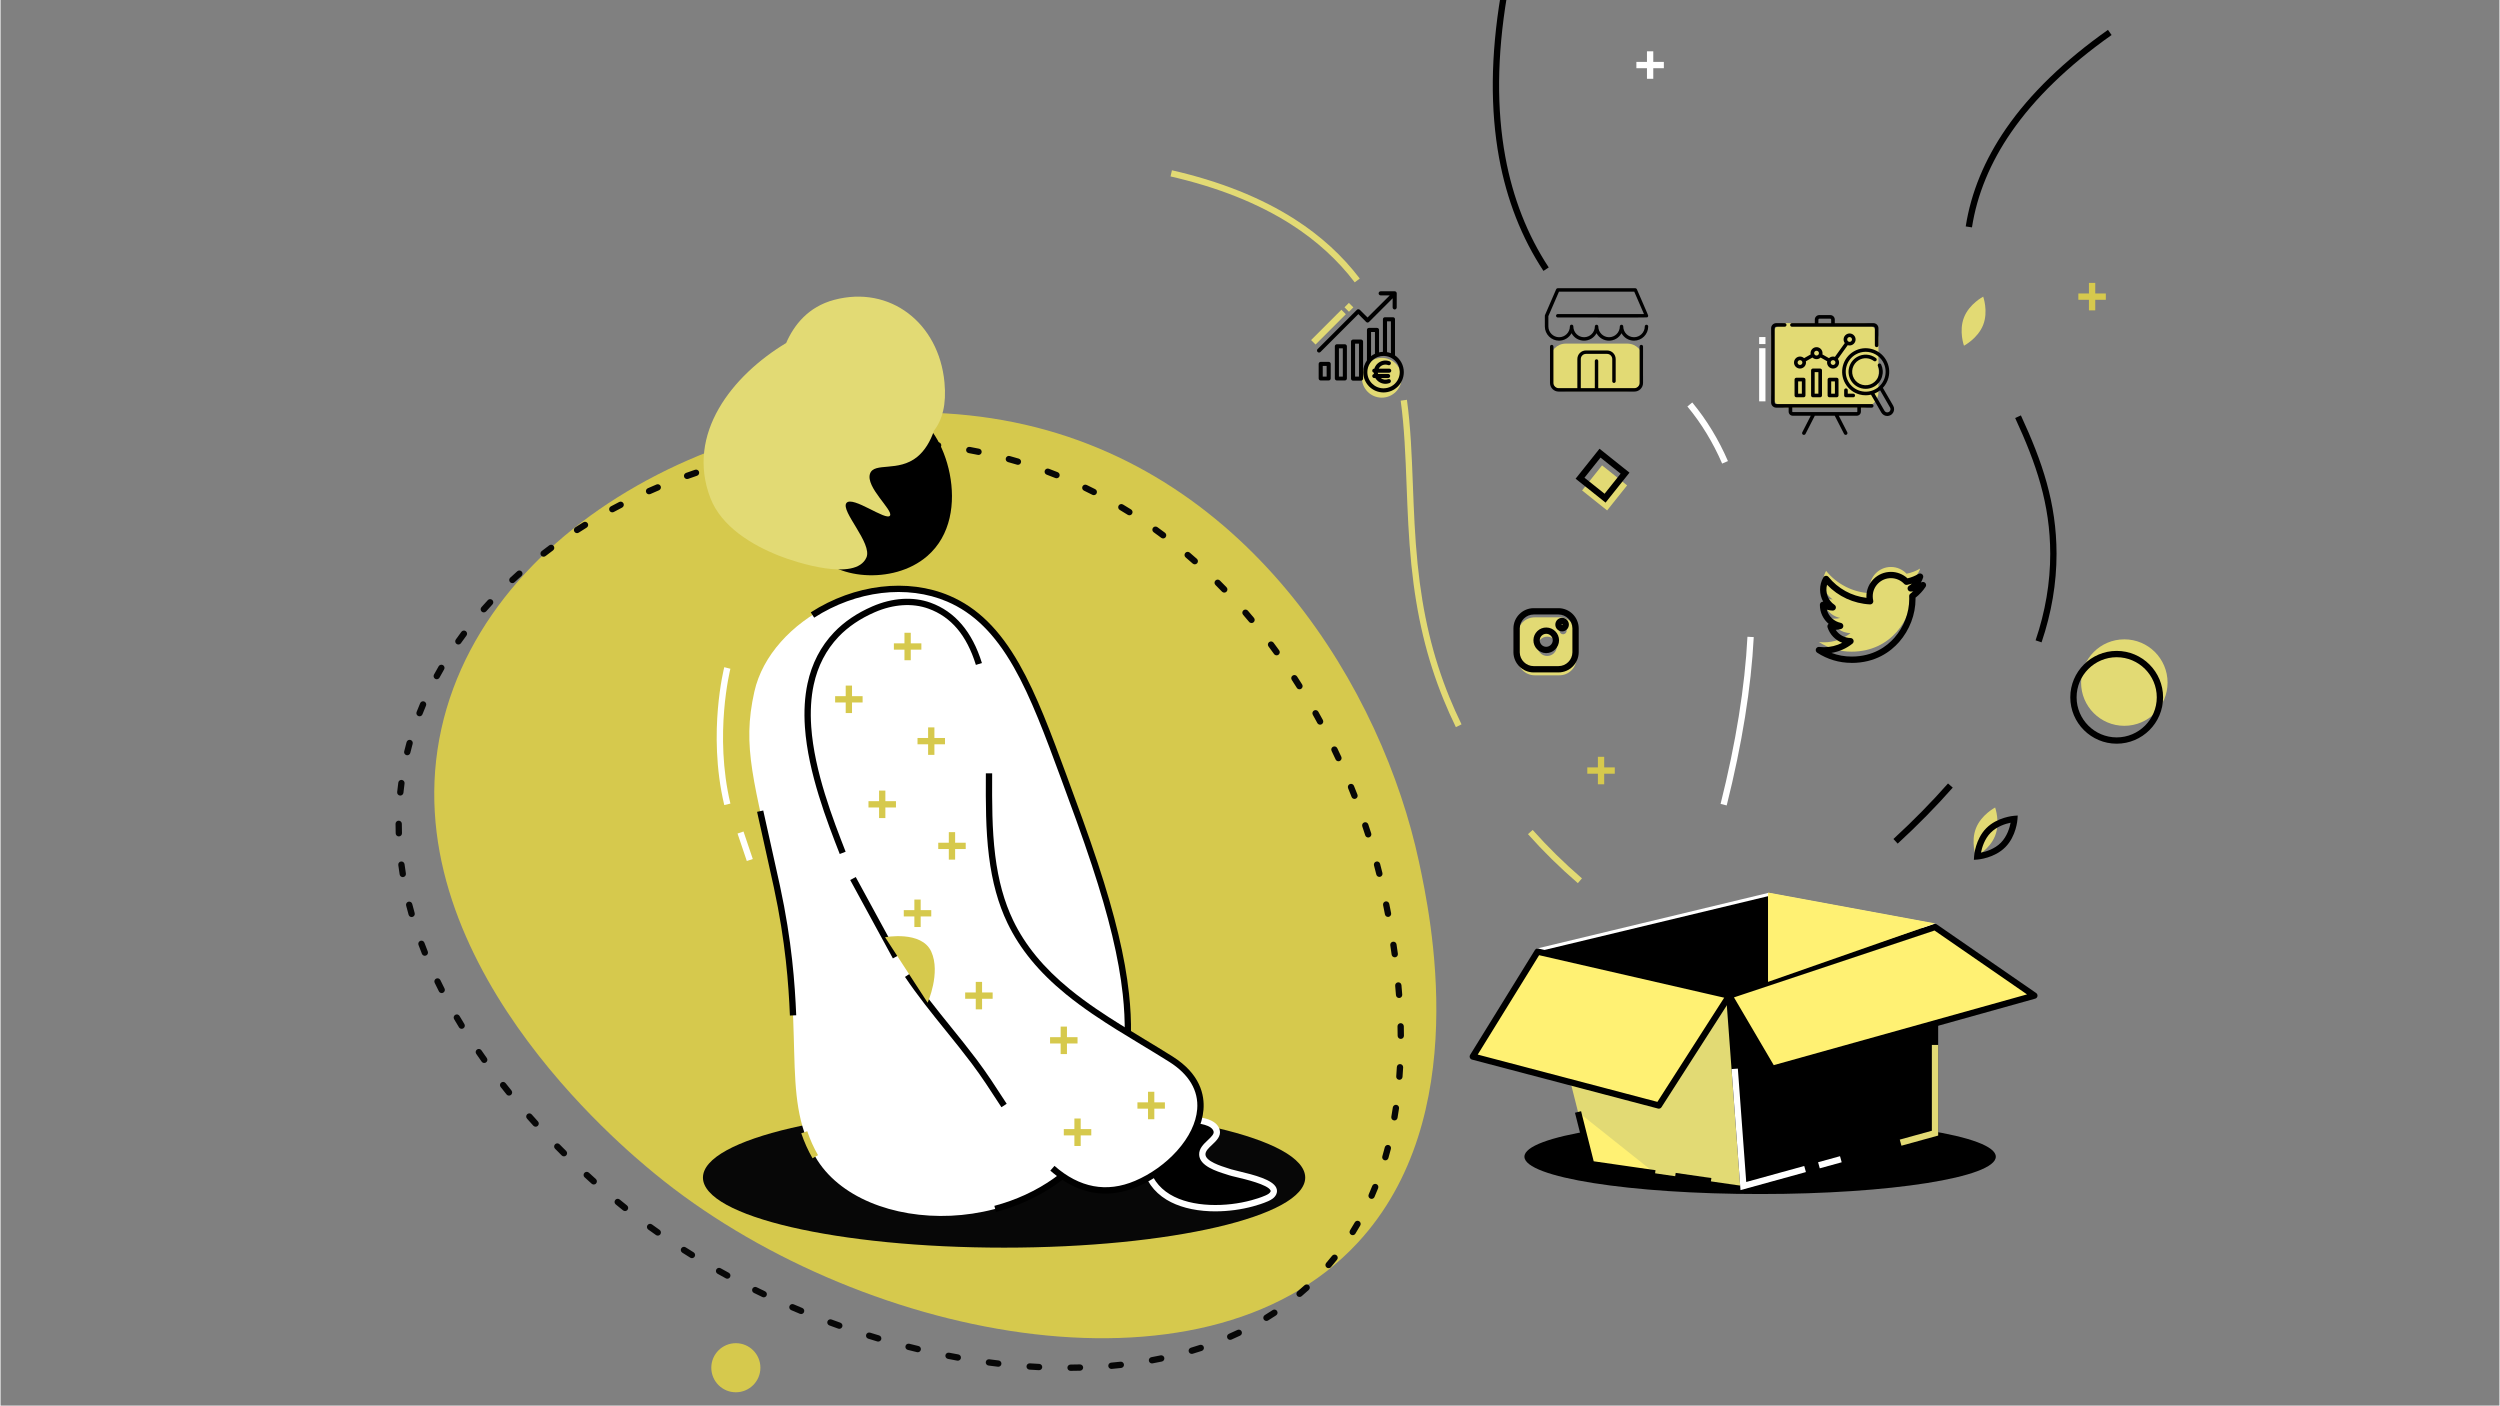 <?xml version="1.0" encoding="UTF-8"?>
<!-- Generator: Adobe Illustrator 24.0.3, SVG Export Plug-In . SVG Version: 6.00 Build 0)  -->
<svg width="1510px" height="849px" xmlns="http://www.w3.org/2000/svg" xmlns:xlink="http://www.w3.org/1999/xlink" version="1.1" id="Calque_1" x="0px" y="0px" viewBox="0 0 1920 1080" style="enable-background:new 0 0 1920 1080;" xml:space="preserve">
<rect x="0" y="0" width="1920" height="1080" fill="#808080" stroke="none"/>
<style type="text/css">
	.st0{fill:#D6C94D;}
	.st1{fill:#070707;}
	.st2{fill:#FFF173;}
	.st3{fill:#FFFFFF;}
	.st4{fill:#E2DA74;}
	.st5{fill:none;stroke:#000000;stroke-width:10;stroke-miterlimit:10;}
</style>
<g>
	<g>
		<g>
			<g>
				<g>
					<g>
						<g>
							<g>
								<g>
									<path class="st4" d="M1249.99,300.5h-47.41c-6.6,0-12-5.4-12-12v-12.49c0-6.6,5.4-12,12-12h47.41c6.6,0,12,5.4,12,12v12.49           C1261.99,295.1,1256.59,300.5,1249.99,300.5z"></path>
								</g>
							</g>
						</g>
					</g>
				</g>
			</g>
		</g>
	</g>
</g>
<g>
	<g>
		<g>
			<g>
				<g>
					<g>
						<g>
							<g>
								<g>
									
										<rect x="1219.62" y="362.84" transform="matrix(0.624 -0.782 0.782 0.624 170.361 1104.152)" class="st4" width="24.61" height="24.61"></rect>
								</g>
							</g>
						</g>
					</g>
				</g>
			</g>
		</g>
	</g>
</g>
<g>
	<g>
		<g>
			<g>
				<g>
					<g>
						<g>
							<g>
								<g>
									<circle class="st4" cx="1061.24" cy="290.25" r="15.28"></circle>
								</g>
							</g>
						</g>
					</g>
				</g>
			</g>
		</g>
	</g>
</g>
<g>
	<g>
		<g>
			<g>
				<g>
					<g>
						<g>
							<g>
								<g>
									<path class="st4" d="M1430.86,313.15h-58.44c-6.6,0-12-5.4-12-12v-40.87c0-6.6,5.4-12,12-12h58.44c6.6,0,12,5.4,12,12           v40.87C1442.86,307.75,1437.46,313.15,1430.86,313.15z"></path>
								</g>
							</g>
						</g>
					</g>
				</g>
			</g>
		</g>
	</g>
</g>
<g>
	<g>
		<g>
			<g>
				<g>
					<g>
						<g>
							<g>
								<g>
									<circle class="st4" cx="1430.62" cy="285.62" r="12.26"></circle>
								</g>
							</g>
						</g>
					</g>
				</g>
			</g>
		</g>
	</g>
</g>
<g>
	<g>
		<g>
			<g>
				<g>
					<g>
						<g>
							<g>
								<g>
									<path class="st0" d="M778.75,324.48c-182.28-37.18-402.49,66.33-440.02,235.36c-38.86,175.04,139.98,322.24,163.73,341.78           c152.95,125.88,420.56,182.53,540.3,53.21c89.05-96.17,55.86-251.52,47.07-292.66           C1061.97,531.77,961.7,361.8,778.75,324.48z"></path>
								</g>
							</g>
						</g>
					</g>
				</g>
			</g>
		</g>
	</g>
</g>
<g>
	<g>
		<g>
			<g>
				<g>
					<g>
						<g>
							<g>
								<g>
									<path class="st1" d="M822.12,1053.29c-1.33,0-2.42-1.07-2.42-2.41c-0.01-1.34,1.07-2.43,2.41-2.44           c2.41-0.02,4.84-0.06,7.21-0.12c1.32-0.02,2.45,1.02,2.49,2.36c0.03,1.34-1.02,2.45-2.36,2.49           c-2.41,0.06-4.86,0.1-7.3,0.12C822.13,1053.29,822.13,1053.29,822.12,1053.29z M797.94,1052.77c-0.04,0-0.08,0-0.12,0           c-2.41-0.12-4.86-0.26-7.28-0.42c-1.34-0.09-2.35-1.24-2.26-2.58c0.09-1.34,1.24-2.35,2.58-2.26           c2.4,0.16,4.82,0.3,7.21,0.42c1.34,0.07,2.37,1.2,2.3,2.54C800.29,1051.76,799.22,1052.77,797.94,1052.77z M853.52,1051.8           c-1.24,0-2.3-0.95-2.41-2.21c-0.12-1.33,0.87-2.51,2.2-2.63c2.4-0.21,4.81-0.46,7.17-0.72c1.33-0.14,2.53,0.81,2.68,2.14           c0.15,1.33-0.81,2.53-2.14,2.68c-2.39,0.26-4.84,0.51-7.27,0.73C853.67,1051.8,853.6,1051.8,853.52,1051.8z M766.6,1050.13           c-0.09,0-0.19-0.01-0.29-0.02c-2.39-0.28-4.82-0.59-7.24-0.91c-1.33-0.18-2.26-1.39-2.09-2.72s1.4-2.26,2.72-2.09           c2.39,0.32,4.8,0.62,7.17,0.9c1.33,0.16,2.28,1.36,2.13,2.69C768.86,1049.22,767.81,1050.13,766.6,1050.13z            M884.68,1047.58c-1.15,0-2.17-0.82-2.38-1.98c-0.24-1.32,0.63-2.58,1.94-2.83c2.36-0.44,4.74-0.9,7.06-1.39           c1.31-0.28,2.6,0.57,2.87,1.88c0.27,1.31-0.57,2.6-1.88,2.87c-2.37,0.49-4.78,0.97-7.18,1.41           C884.97,1047.56,884.82,1047.58,884.68,1047.58z M735.5,1045.48c-0.14,0-0.29-0.01-0.43-0.04           c-2.38-0.43-4.79-0.88-7.17-1.35c-1.31-0.26-2.17-1.53-1.92-2.84c0.26-1.31,1.53-2.17,2.84-1.92           c2.35,0.46,4.74,0.91,7.1,1.33c1.32,0.24,2.19,1.5,1.96,2.82C737.67,1044.66,736.65,1045.48,735.5,1045.48z            M915.25,1040.25c-1.04,0-2.01-0.68-2.32-1.73c-0.38-1.28,0.35-2.63,1.63-3.02c2.3-0.69,4.61-1.41,6.86-2.15           c1.27-0.42,2.64,0.28,3.06,1.55c0.42,1.27-0.28,2.64-1.55,3.06c-2.3,0.75-4.65,1.49-6.99,2.19           C915.71,1040.22,915.47,1040.25,915.25,1040.25z M704.72,1038.99c-0.19,0-0.38-0.02-0.57-0.07           c-2.36-0.57-4.74-1.16-7.1-1.76c-1.3-0.33-2.08-1.65-1.75-2.95c0.33-1.3,1.65-2.08,2.95-1.75c2.33,0.59,4.7,1.18,7.04,1.74           c1.3,0.31,2.1,1.62,1.79,2.93C706.81,1038.25,705.82,1038.99,704.72,1038.99z M674.34,1030.79c-0.23,0-0.46-0.03-0.7-0.1           c-2.32-0.69-4.67-1.41-6.98-2.13c-1.28-0.4-1.99-1.76-1.59-3.04c0.4-1.28,1.76-1.99,3.04-1.59           c2.3,0.72,4.63,1.43,6.93,2.12c1.28,0.38,2.01,1.73,1.63,3.02C676.34,1030.11,675.38,1030.79,674.34,1030.79z            M944.77,1029.47c-0.93,0-1.82-0.54-2.22-1.45c-0.54-1.23,0.02-2.66,1.25-3.19c2.2-0.96,4.4-1.97,6.54-2.99           c1.21-0.57,2.66-0.06,3.23,1.15c0.57,1.21,0.06,2.66-1.15,3.23c-2.19,1.04-4.44,2.07-6.68,3.05           C945.43,1029.41,945.1,1029.47,944.77,1029.47z M644.44,1020.99c-0.27,0-0.55-0.05-0.82-0.14           c-2.27-0.81-4.58-1.65-6.85-2.49c-1.26-0.47-1.9-1.86-1.43-3.12c0.47-1.26,1.86-1.9,3.12-1.43           c2.26,0.84,4.55,1.67,6.8,2.47c1.26,0.45,1.92,1.84,1.47,3.1C646.37,1020.37,645.43,1020.99,644.44,1020.99z            M972.64,1014.93c-0.81,0-1.61-0.41-2.07-1.15c-0.7-1.14-0.35-2.63,0.79-3.34c2.04-1.25,4.07-2.55,6.05-3.86           c1.12-0.74,2.62-0.44,3.36,0.68c0.74,1.12,0.44,2.62-0.68,3.36c-2.02,1.34-4.1,2.67-6.19,3.95           C973.52,1014.82,973.08,1014.93,972.64,1014.93z M615.1,1009.64c-0.31,0-0.63-0.06-0.93-0.19           c-2.24-0.93-4.5-1.89-6.71-2.84c-1.23-0.53-1.8-1.96-1.27-3.19c0.53-1.23,1.96-1.8,3.19-1.27           c2.19,0.95,4.43,1.89,6.65,2.82c1.24,0.52,1.82,1.93,1.31,3.17C616.95,1009.08,616.05,1009.64,615.1,1009.64z            M586.39,996.8c-0.35,0-0.71-0.08-1.05-0.24c-2.18-1.04-4.38-2.12-6.55-3.18c-1.2-0.59-1.69-2.05-1.1-3.25           c0.59-1.2,2.05-1.69,3.25-1.1c2.14,1.06,4.33,2.12,6.49,3.16c1.21,0.58,1.72,2.03,1.14,3.23           C588.16,996.29,587.29,996.8,586.39,996.8z M998.09,996.51c-0.69,0-1.37-0.29-1.85-0.86c-0.87-1.02-0.74-2.55,0.28-3.42           c1.82-1.54,3.63-3.13,5.38-4.73c0.99-0.9,2.52-0.83,3.43,0.16c0.9,0.99,0.83,2.52-0.16,3.43           c-1.79,1.64-3.65,3.27-5.51,4.84C999.2,996.32,998.64,996.51,998.09,996.51z M558.39,982.49c-0.39,0-0.79-0.1-1.16-0.3           c-2.12-1.15-4.26-2.34-6.36-3.52c-1.17-0.66-1.58-2.13-0.93-3.3c0.66-1.17,2.13-1.58,3.3-0.93           c2.09,1.17,4.21,2.35,6.31,3.49c1.18,0.64,1.61,2.11,0.97,3.29C560.08,982.03,559.25,982.49,558.39,982.49z            M1020.36,974.38c-0.56,0-1.12-0.19-1.58-0.59c-1.02-0.87-1.13-2.4-0.26-3.42c1.55-1.8,3.08-3.66,4.57-5.52           c0.84-1.05,2.36-1.22,3.41-0.38c1.05,0.84,1.22,2.36,0.38,3.41c-1.52,1.91-3.1,3.81-4.68,5.66           C1021.72,974.1,1021.05,974.38,1020.36,974.38z M531.22,966.69c-0.44,0-0.88-0.12-1.27-0.36           c-2.06-1.28-4.14-2.58-6.17-3.88c-1.13-0.72-1.46-2.22-0.74-3.35c0.72-1.13,2.22-1.46,3.35-0.74           c2.02,1.29,4.08,2.58,6.12,3.84c1.14,0.7,1.49,2.2,0.79,3.34C532.83,966.28,532.03,966.69,531.22,966.69z M504.97,949.37           c-0.48,0-0.97-0.14-1.39-0.44c-1.98-1.39-3.98-2.82-5.94-4.23c-1.08-0.79-1.33-2.3-0.54-3.39c0.79-1.08,2.3-1.33,3.39-0.54           c1.94,1.41,3.92,2.82,5.88,4.2c1.1,0.77,1.36,2.28,0.59,3.38C506.48,949.02,505.73,949.37,504.97,949.37z M1038.9,949.03           c-0.44,0-0.88-0.12-1.27-0.36c-1.14-0.7-1.49-2.2-0.79-3.34c1.25-2.02,2.48-4.09,3.67-6.16c0.66-1.16,2.15-1.57,3.31-0.9           c1.16,0.66,1.57,2.15,0.9,3.31c-1.21,2.12-2.48,4.25-3.75,6.31C1040.5,948.62,1039.71,949.03,1038.9,949.03z M479.81,930.5           c-0.53,0-1.07-0.17-1.52-0.53c-1.57-1.26-3.16-2.55-4.7-3.82l-0.95-0.78c-1.03-0.85-1.18-2.38-0.33-3.41           c0.85-1.03,2.38-1.18,3.41-0.33l0.95,0.78c1.53,1.26,3.1,2.53,4.66,3.78c1.05,0.84,1.21,2.36,0.38,3.41           C481.23,930.19,480.52,930.5,479.81,930.5z M1053.41,921.16c-0.32,0-0.65-0.06-0.96-0.2c-1.23-0.53-1.79-1.96-1.26-3.19           c0.94-2.18,1.87-4.41,2.76-6.64c0.49-1.24,1.9-1.85,3.15-1.36c1.24,0.49,1.85,1.9,1.36,3.15c-0.9,2.27-1.85,4.56-2.81,6.78           C1055.24,920.61,1054.35,921.16,1053.41,921.16z M455.78,910.11c-0.58,0-1.15-0.2-1.62-0.62           c-1.81-1.62-3.63-3.27-5.41-4.91c-0.99-0.91-1.05-2.44-0.15-3.43c0.91-0.99,2.44-1.05,3.43-0.15           c1.77,1.62,3.57,3.26,5.36,4.87c1,0.89,1.08,2.43,0.19,3.42C457.11,909.84,456.45,910.11,455.78,910.11z M1063.99,891.56           c-0.22,0-0.45-0.03-0.67-0.1c-1.29-0.37-2.03-1.71-1.66-3c0.66-2.28,1.3-4.62,1.9-6.95c0.34-1.3,1.66-2.08,2.96-1.74           c1.3,0.34,2.08,1.66,1.74,2.96c-0.61,2.37-1.26,4.75-1.93,7.07C1066.01,890.86,1065.04,891.56,1063.99,891.56z            M432.88,888.49c-0.62,0-1.24-0.23-1.71-0.71c-1.71-1.7-3.44-3.44-5.14-5.17c-0.94-0.96-0.92-2.49,0.03-3.43           c0.96-0.94,2.49-0.92,3.43,0.03c1.69,1.72,3.41,3.45,5.1,5.13c0.95,0.94,0.95,2.48,0.01,3.43           C434.13,888.25,433.5,888.49,432.88,888.49z M411.14,865.71c-0.66,0-1.32-0.27-1.8-0.8c-1.63-1.8-3.27-3.63-4.86-5.44           c-0.89-1-0.79-2.54,0.21-3.42c1-0.89,2.54-0.79,3.42,0.21c1.58,1.79,3.2,3.61,4.82,5.39c0.9,0.99,0.82,2.53-0.17,3.42           C412.3,865.5,411.72,865.71,411.14,865.71z M1070.97,860.89c-0.14,0-0.27-0.01-0.41-0.04c-1.32-0.23-2.21-1.48-1.98-2.8           c0.4-2.35,0.78-4.74,1.14-7.13c0.2-1.32,1.43-2.24,2.75-2.04c1.32,0.2,2.24,1.43,2.04,2.75c-0.36,2.42-0.75,4.85-1.15,7.24           C1073.15,860.06,1072.13,860.89,1070.97,860.89z M390.67,841.8c-0.71,0-1.41-0.31-1.89-0.9c-1.53-1.89-3.06-3.81-4.55-5.71           c-0.83-1.05-0.64-2.58,0.41-3.4c1.05-0.83,2.58-0.64,3.4,0.41c1.48,1.88,2.99,3.78,4.51,5.65           c0.84,1.04,0.68,2.57-0.36,3.41C391.74,841.63,391.2,841.8,390.67,841.8z M1074.78,829.67c-0.06,0-0.12,0-0.19-0.01           c-1.34-0.1-2.34-1.27-2.24-2.6c0.18-2.37,0.34-4.79,0.47-7.2c0.07-1.34,1.21-2.37,2.56-2.29c1.34,0.07,2.36,1.22,2.29,2.56           c-0.14,2.44-0.3,4.89-0.48,7.29C1077.1,828.7,1076.04,829.67,1074.78,829.67z M371.64,816.73c-0.76,0-1.51-0.35-1.98-1.02           c-1.41-1.99-2.82-4-4.18-5.98c-0.76-1.1-0.48-2.61,0.62-3.37c1.1-0.76,2.61-0.48,3.37,0.62c1.35,1.96,2.74,3.95,4.14,5.92           c0.78,1.09,0.52,2.61-0.57,3.38C372.62,816.59,372.13,816.73,371.64,816.73z M1075.85,798.24c-1.33,0-2.42-1.08-2.42-2.41           c-0.01-2.39-0.05-4.82-0.1-7.22c-0.03-1.34,1.03-2.45,2.37-2.48c1.33-0.04,2.45,1.03,2.48,2.37           c0.05,2.43,0.09,4.88,0.1,7.3c0.01,1.34-1.07,2.43-2.41,2.44C1075.86,798.24,1075.85,798.24,1075.85,798.24z M354.3,790.48           c-0.82,0-1.61-0.41-2.07-1.16c-1.27-2.08-2.54-4.19-3.75-6.26c-0.68-1.15-0.29-2.64,0.86-3.32           c1.16-0.68,2.64-0.29,3.32,0.86c1.2,2.05,2.45,4.13,3.71,6.19c0.7,1.14,0.34,2.64-0.81,3.33           C355.17,790.36,354.73,790.48,354.3,790.48z M1074.56,766.82c-1.26,0-2.32-0.97-2.42-2.24c-0.18-2.38-0.38-4.8-0.6-7.2           c-0.12-1.33,0.86-2.51,2.2-2.63c1.34-0.12,2.51,0.86,2.63,2.2c0.22,2.42,0.42,4.87,0.6,7.27c0.1,1.34-0.9,2.5-2.24,2.6           C1074.68,766.81,1074.62,766.82,1074.56,766.82z M338.95,763.02c-0.88,0-1.74-0.49-2.16-1.33           c-1.1-2.17-2.19-4.38-3.24-6.55c-0.58-1.21-0.08-2.66,1.13-3.24c1.21-0.58,2.66-0.08,3.24,1.13           c1.03,2.14,2.11,4.32,3.2,6.46c0.61,1.19,0.13,2.65-1.07,3.26C339.69,762.93,339.32,763.02,338.95,763.02z M1071.21,735.54           c-1.19,0-2.23-0.88-2.4-2.09c-0.33-2.36-0.67-4.77-1.03-7.15c-0.2-1.32,0.71-2.56,2.04-2.76c1.33-0.2,2.56,0.71,2.76,2.04           c0.36,2.4,0.71,4.83,1.04,7.22c0.18,1.33-0.74,2.55-2.07,2.73C1071.43,735.54,1071.32,735.54,1071.21,735.54z            M325.99,734.37c-0.96,0-1.88-0.58-2.25-1.53c-0.9-2.27-1.79-4.56-2.63-6.83c-0.47-1.26,0.17-2.65,1.43-3.12           c1.26-0.47,2.65,0.17,3.12,1.43c0.83,2.23,1.7,4.49,2.59,6.72c0.49,1.24-0.11,2.65-1.36,3.15           C326.59,734.31,326.28,734.37,325.99,734.37z M315.85,704.61c-1.06,0-2.03-0.7-2.33-1.77c-0.66-2.34-1.3-4.72-1.9-7.07           c-0.33-1.3,0.45-2.62,1.75-2.95c1.3-0.33,2.62,0.45,2.95,1.75c0.59,2.31,1.22,4.64,1.87,6.95           c0.36,1.29-0.39,2.63-1.67,2.99C316.29,704.58,316.07,704.61,315.85,704.61z M1066.05,704.51c-1.14,0-2.15-0.81-2.38-1.96           c-0.45-2.33-0.91-4.65-1.41-7.1c-0.27-1.31,0.58-2.59,1.89-2.86c1.31-0.27,2.59,0.58,2.86,1.89           c0.5,2.46,0.97,4.8,1.42,7.15c0.25,1.31-0.61,2.59-1.92,2.84C1066.36,704.5,1066.2,704.51,1066.05,704.51z M309.04,673.93           c-1.17,0-2.2-0.85-2.39-2.04c-0.39-2.41-0.74-4.85-1.06-7.25c-0.17-1.33,0.76-2.55,2.09-2.72           c1.33-0.17,2.55,0.76,2.72,2.09c0.31,2.35,0.66,4.75,1.04,7.11c0.21,1.32-0.69,2.57-2.01,2.78           C309.3,673.92,309.17,673.93,309.04,673.93z M1059.4,673.76c-1.09,0-2.08-0.74-2.35-1.84c-0.57-2.32-1.17-4.67-1.79-7           c-0.34-1.29,0.43-2.62,1.73-2.96c1.29-0.34,2.62,0.43,2.96,1.73c0.62,2.35,1.23,4.73,1.81,7.07           c0.32,1.3-0.47,2.61-1.77,2.94C1059.79,673.74,1059.59,673.76,1059.4,673.76z M1050.83,643.49c-1.03,0-1.98-0.66-2.31-1.69           c-0.73-2.27-1.48-4.58-2.25-6.87c-0.43-1.27,0.26-2.64,1.53-3.07c1.27-0.43,2.64,0.26,3.07,1.53           c0.77,2.31,1.54,4.64,2.27,6.93c0.41,1.28-0.3,2.64-1.57,3.05C1051.32,643.46,1051.07,643.49,1050.83,643.49z            M306.02,642.67c-1.3,0-2.38-1.04-2.42-2.35c-0.08-2.43-0.12-4.9-0.12-7.33c0-1.34,1.08-2.43,2.42-2.43c0,0,0,0,0,0           c1.34,0,2.42,1.08,2.42,2.42c0,2.38,0.04,4.79,0.12,7.18c0.04,1.34-1.01,2.46-2.35,2.5           C306.07,642.67,306.05,642.67,306.02,642.67z M1040.31,613.85c-0.97,0-1.89-0.59-2.26-1.54c-0.87-2.23-1.77-4.49-2.68-6.71           c-0.5-1.24,0.09-2.66,1.33-3.16c1.24-0.51,2.66,0.09,3.16,1.33c0.91,2.24,1.82,4.52,2.7,6.78           c0.49,1.25-0.13,2.65-1.38,3.14C1040.9,613.79,1040.6,613.85,1040.31,613.85z M307.14,611.27c-0.08,0-0.17,0-0.25-0.01           c-1.33-0.14-2.3-1.33-2.16-2.66c0.25-2.42,0.54-4.87,0.87-7.28c0.18-1.33,1.4-2.26,2.73-2.08c1.33,0.18,2.26,1.4,2.08,2.73           c-0.32,2.36-0.61,4.76-0.85,7.13C309.42,610.34,308.36,611.27,307.14,611.27z M1027.97,584.91c-0.91,0-1.79-0.52-2.2-1.41           c-1.01-2.17-2.05-4.37-3.09-6.53c-0.58-1.21-0.07-2.66,1.13-3.24c1.21-0.58,2.66-0.07,3.24,1.13           c1.05,2.18,2.1,4.4,3.11,6.6c0.56,1.21,0.04,2.66-1.18,3.22C1028.65,584.84,1028.31,584.91,1027.97,584.91z M312.48,580.3           c-0.19,0-0.38-0.02-0.57-0.07c-1.3-0.32-2.1-1.63-1.78-2.93c0.57-2.35,1.19-4.74,1.84-7.09c0.36-1.29,1.69-2.05,2.98-1.69           c1.29,0.36,2.05,1.69,1.69,2.98c-0.64,2.3-1.24,4.64-1.8,6.94C314.57,579.56,313.58,580.3,312.48,580.3z M1013.86,556.8           c-0.86,0-1.7-0.46-2.13-1.27c-1.14-2.1-2.31-4.23-3.48-6.33c-0.65-1.17-0.24-2.65,0.93-3.3c1.17-0.65,2.65-0.24,3.3,0.93           c1.18,2.12,2.37,4.27,3.52,6.39c0.64,1.18,0.2,2.65-0.98,3.29C1014.65,556.7,1014.25,556.8,1013.86,556.8z M321.92,550.37           c-0.29,0-0.59-0.05-0.88-0.17c-1.25-0.49-1.87-1.89-1.38-3.14c0.88-2.26,1.8-4.54,2.75-6.77c0.52-1.23,1.95-1.81,3.18-1.29           c1.23,0.52,1.81,1.95,1.29,3.18c-0.93,2.19-1.84,4.43-2.7,6.64C323.8,549.78,322.89,550.37,321.92,550.37z M998.02,529.62           c-0.81,0-1.6-0.4-2.06-1.14c-1.27-2.03-2.58-4.08-3.88-6.09c-0.73-1.12-0.41-2.63,0.72-3.35c1.12-0.73,2.63-0.41,3.35,0.72           c1.32,2.03,2.63,4.1,3.92,6.15c0.71,1.13,0.37,2.63-0.77,3.34C998.91,529.5,998.46,529.62,998.02,529.62z M335.14,521.89           c-0.39,0-0.79-0.09-1.15-0.29c-1.18-0.64-1.61-2.11-0.97-3.29c1.16-2.13,2.36-4.28,3.59-6.39           c0.67-1.16,2.15-1.55,3.31-0.88c1.16,0.67,1.55,2.16,0.88,3.31c-1.2,2.07-2.38,4.18-3.52,6.27           C336.83,521.43,336,521.89,335.14,521.89z M980.46,503.53c-0.75,0-1.49-0.35-1.97-1c-1.4-1.94-2.84-3.9-4.27-5.82           c-0.8-1.07-0.58-2.59,0.49-3.39c1.07-0.8,2.59-0.58,3.39,0.49c1.45,1.94,2.9,3.92,4.32,5.88c0.78,1.09,0.54,2.6-0.55,3.39           C981.45,503.38,980.95,503.53,980.46,503.53z M351.76,495.2c-0.48,0-0.97-0.14-1.4-0.44c-1.09-0.77-1.35-2.29-0.58-3.38           c1.4-1.98,2.85-3.98,4.31-5.94c0.8-1.07,2.32-1.29,3.39-0.49c1.07,0.8,1.29,2.32,0.49,3.39c-1.44,1.93-2.86,3.89-4.24,5.84           C353.27,494.84,352.52,495.2,351.76,495.2z M961.19,478.71c-0.69,0-1.38-0.3-1.86-0.87c-1.53-1.84-3.1-3.68-4.65-5.49           c-0.87-1.01-0.76-2.55,0.25-3.42c1.01-0.88,2.55-0.76,3.42,0.25c1.57,1.83,3.15,3.69,4.7,5.55           c0.86,1.03,0.72,2.56-0.31,3.42C962.29,478.53,961.74,478.71,961.19,478.71z M371.29,470.55c-0.57,0-1.14-0.2-1.6-0.61           c-1-0.89-1.1-2.42-0.21-3.42c1.6-1.81,3.25-3.64,4.91-5.42c0.91-0.98,2.44-1.04,3.43-0.13c0.98,0.91,1.04,2.44,0.13,3.43           c-1.63,1.76-3.25,3.55-4.83,5.34C372.63,470.27,371.96,470.55,371.29,470.55z M940.23,455.34c-0.63,0-1.27-0.25-1.74-0.74           c-1.66-1.72-3.36-3.45-5.04-5.13c-0.95-0.95-0.95-2.48,0-3.43s2.48-0.95,3.43,0c1.7,1.7,3.41,3.45,5.1,5.19           c0.93,0.96,0.9,2.5-0.06,3.43C941.44,455.11,940.84,455.34,940.23,455.34z M393.25,448.06c-0.65,0-1.3-0.26-1.78-0.77           c-0.91-0.98-0.85-2.52,0.13-3.43c1.77-1.64,3.59-3.29,5.41-4.92c1-0.89,2.53-0.8,3.42,0.2c0.89,1,0.8,2.53-0.2,3.42           c-1.8,1.6-3.59,3.23-5.33,4.84C394.43,447.85,393.84,448.06,393.25,448.06z M917.58,433.61c-0.57,0-1.15-0.2-1.61-0.61           c-1.79-1.59-3.62-3.18-5.44-4.74c-1.02-0.87-1.14-2.4-0.27-3.42c0.87-1.02,2.4-1.14,3.42-0.27           c1.84,1.57,3.69,3.19,5.51,4.8c1,0.89,1.09,2.42,0.2,3.42C918.91,433.33,918.25,433.61,917.58,433.61z M417.25,427.75           c-0.73,0-1.44-0.32-1.92-0.94c-0.82-1.06-0.62-2.58,0.44-3.4c1.91-1.47,3.87-2.95,5.83-4.41c1.08-0.8,2.59-0.57,3.39,0.51           c0.8,1.08,0.57,2.59-0.51,3.39c-1.94,1.43-3.87,2.9-5.75,4.35C418.29,427.59,417.77,427.75,417.25,427.75z M893.24,413.71           c-0.51,0-1.02-0.16-1.45-0.49c-1.92-1.44-3.87-2.88-5.81-4.27c-1.09-0.78-1.33-2.3-0.55-3.39c0.78-1.09,2.3-1.33,3.39-0.55           c1.96,1.42,3.94,2.87,5.88,4.33c1.07,0.8,1.29,2.32,0.48,3.4C894.7,413.38,893.97,413.71,893.24,413.71z M442.94,409.62           c-0.8,0-1.58-0.39-2.04-1.11c-0.73-1.13-0.4-2.63,0.72-3.35c2.03-1.31,4.11-2.62,6.17-3.9c1.14-0.71,2.63-0.35,3.34,0.79           c0.7,1.14,0.35,2.63-0.79,3.34c-2.04,1.26-4.09,2.56-6.1,3.85C443.85,409.5,443.39,409.62,442.94,409.62z M867.33,395.92           c-0.44,0-0.88-0.12-1.28-0.37c-2.03-1.27-4.1-2.54-6.15-3.76c-1.15-0.69-1.52-2.18-0.84-3.33           c0.69-1.15,2.18-1.53,3.33-0.84c2.08,1.24,4.17,2.52,6.23,3.81c1.14,0.71,1.48,2.21,0.77,3.34           C868.93,395.51,868.14,395.92,867.33,395.92z M470.03,393.65c-0.86,0-1.7-0.46-2.14-1.28c-0.63-1.18-0.19-2.65,0.99-3.28           c2.12-1.14,4.3-2.29,6.46-3.4c1.19-0.61,2.65-0.15,3.27,1.04c0.61,1.19,0.15,2.65-1.04,3.27c-2.14,1.1-4.28,2.23-6.38,3.36           C470.81,393.56,470.41,393.65,470.03,393.65z M839.98,380.44c-0.37,0-0.75-0.08-1.1-0.26c-2.14-1.09-4.31-2.16-6.46-3.2           c-1.21-0.58-1.71-2.03-1.13-3.24c0.58-1.21,2.03-1.71,3.24-1.13c2.18,1.05,4.38,2.14,6.55,3.24           c1.19,0.61,1.67,2.07,1.06,3.26C841.71,379.95,840.86,380.44,839.98,380.44z M498.28,379.8c-0.93,0-1.82-0.54-2.22-1.44           c-0.54-1.22,0.01-2.66,1.23-3.2c2.22-0.99,4.48-1.97,6.72-2.92c1.23-0.52,2.66,0.05,3.18,1.28           c0.52,1.23-0.05,2.66-1.28,3.18c-2.22,0.94-4.45,1.91-6.64,2.89C498.95,379.73,498.61,379.8,498.28,379.8z M527.5,368.06           c-0.99,0-1.93-0.62-2.28-1.6c-0.45-1.26,0.2-2.65,1.46-3.1c2.29-0.82,4.61-1.64,6.9-2.42c1.27-0.43,2.65,0.24,3.08,1.51           c0.43,1.27-0.24,2.65-1.51,3.08c-2.27,0.77-4.56,1.58-6.83,2.4C528.05,368.01,527.78,368.06,527.5,368.06z M811.36,367.47           c-0.3,0-0.6-0.06-0.9-0.17c-2.21-0.88-4.47-1.76-6.72-2.6c-1.25-0.47-1.89-1.87-1.42-3.12c0.47-1.25,1.87-1.89,3.12-1.42           c2.28,0.86,4.57,1.74,6.81,2.64c1.24,0.5,1.85,1.91,1.35,3.15C813.23,366.89,812.32,367.47,811.36,367.47z M557.48,358.45           c-1.06,0-2.03-0.7-2.33-1.77c-0.36-1.29,0.39-2.63,1.68-2.99c2.34-0.66,4.71-1.31,7.05-1.92c1.29-0.34,2.62,0.43,2.96,1.73           c0.34,1.29-0.43,2.62-1.73,2.96c-2.32,0.61-4.66,1.25-6.98,1.9C557.92,358.42,557.7,358.45,557.48,358.45z M781.69,357.14           c-0.23,0-0.46-0.03-0.69-0.1c-2.29-0.68-4.62-1.35-6.93-1.99c-1.29-0.36-2.05-1.69-1.69-2.98           c0.36-1.29,1.69-2.05,2.98-1.69c2.34,0.64,4.7,1.32,7.02,2.01c1.28,0.38,2.01,1.73,1.63,3.02           C783.7,356.46,782.74,357.14,781.69,357.14z M588.05,351c-1.13,0-2.14-0.79-2.37-1.93c-0.27-1.31,0.57-2.59,1.88-2.87           c2.38-0.49,4.79-0.97,7.16-1.42c1.32-0.25,2.58,0.62,2.83,1.93c0.25,1.32-0.61,2.58-1.93,2.83           c-2.35,0.45-4.74,0.92-7.09,1.4C588.37,350.98,588.21,351,588.05,351z M751.43,349.56c-0.16,0-0.32-0.02-0.49-0.05           c-2.34-0.48-4.72-0.94-7.08-1.37c-1.32-0.24-2.19-1.5-1.95-2.82c0.24-1.32,1.51-2.19,2.82-1.95           c2.39,0.44,4.81,0.9,7.17,1.39c1.31,0.27,2.16,1.55,1.89,2.86C753.57,348.77,752.56,349.56,751.43,349.56z M619.06,345.74           c-1.2,0-2.24-0.89-2.4-2.11c-0.18-1.33,0.76-2.55,2.08-2.72c2.4-0.32,4.84-0.62,7.24-0.9c1.33-0.15,2.53,0.8,2.69,2.13           c0.15,1.33-0.8,2.53-2.13,2.69c-2.37,0.28-4.78,0.58-7.16,0.89C619.27,345.73,619.16,345.74,619.06,345.74z M720.38,344.61           c-0.09,0-0.19-0.01-0.28-0.02c-2.38-0.28-4.79-0.53-7.17-0.76c-1.33-0.13-2.31-1.31-2.18-2.65           c0.13-1.33,1.31-2.31,2.65-2.18c2.41,0.23,4.85,0.49,7.26,0.77c1.33,0.15,2.28,1.36,2.13,2.69           C722.64,343.7,721.59,344.61,720.38,344.61z M650.35,342.73c-1.27,0-2.34-0.99-2.42-2.28c-0.08-1.34,0.94-2.48,2.28-2.56           c2.42-0.14,4.87-0.27,7.28-0.37c1.33-0.05,2.47,0.98,2.52,2.32c0.06,1.34-0.98,2.47-2.32,2.52c-2.38,0.1-4.8,0.22-7.2,0.36           C650.45,342.73,650.4,342.73,650.35,342.73z M689.03,342.25c-0.03,0-0.06,0-0.09,0c-2.38-0.08-4.81-0.15-7.21-0.19           c-1.34-0.02-2.41-1.13-2.38-2.47c0.02-1.34,1.12-2.41,2.47-2.38c2.43,0.04,4.89,0.11,7.3,0.19           c1.34,0.05,2.39,1.17,2.34,2.51C691.4,341.22,690.33,342.25,689.03,342.25z"></path>
								</g>
							</g>
						</g>
					</g>
				</g>
			</g>
		</g>
	</g>
</g>
<g>
	<g>
		<g>
			<g>
				<g>
					<g>
						<g>
							<g>
								<g>
									<ellipse class="st1" cx="771.05" cy="904.78" rx="231.37" ry="53.84"></ellipse>
								</g>
							</g>
						</g>
					</g>
				</g>
			</g>
		</g>
	</g>
</g>
<g>
	<g>
		<g>
			<g>
				<g>
					<g>
						<g>
							<g>
								<g>
									<circle class="st0" cx="564.96" cy="1050.88" r="18.86"></circle>
								</g>
							</g>
						</g>
					</g>
				</g>
			</g>
		</g>
	</g>
</g>
<g>
	<g>
		<g>
			<g>
				<g>
					<g>
						<g>
							<g>
								<g>
									<ellipse cx="1351.94" cy="888.72" rx="181.09" ry="28.7"></ellipse>
								</g>
							</g>
						</g>
					</g>
				</g>
			</g>
		</g>
	</g>
</g>
<g>
	<g>
		<g>
			<g>
				<g>
					<g>
						<g>
							<g>
								<g>
									<polygon points="1328.25,764.98 1486.33,712.27 1486.33,870.65 1339.07,911.3          "></polygon>
								</g>
							</g>
						</g>
					</g>
				</g>
			</g>
		</g>
	</g>
</g>
<g>
	<g>
		<g>
			<g>
				<g>
					<g>
						<g>
							<g>
								<g>
									<path class="st3" d="M579.17,531.46c12.49-55.75,90.51-96.61,149.13-71.46c45.27,19.42,64.7,72.07,88.44,136.43           c35.68,96.71,73.7,199.78,29.48,272.85c-51.36,84.87-184.74,81.48-220.23,19.49c-27.92-48.77-5.48-96.31-29.48-207.49           C578.93,599.83,569.49,574.63,579.17,531.46z"></path>
								</g>
							</g>
						</g>
					</g>
				</g>
			</g>
		</g>
	</g>
</g>
<g>
	<g>
		<g>
			<g>
				<g>
					<g>
						<g>
							<g>
								<g>
									<polygon class="st3" points="1277.98,47.56 1269.85,47.56 1269.85,39.42 1265,39.42 1265,47.56 1256.87,47.56            1256.87,52.41 1265,52.41 1265,60.54 1269.85,60.54 1269.85,52.41 1277.98,52.41          "></polygon>
								</g>
							</g>
						</g>
					</g>
				</g>
			</g>
		</g>
	</g>
</g>
<g>
	<g>
		<g>
			<g>
				<g>
					<g>
						<g>
							<g>
								<g>
									<polygon class="st0" points="1617.57,225.49 1609.44,225.49 1609.44,217.36 1604.59,217.36 1604.59,225.49 1596.46,225.49            1596.46,230.34 1604.59,230.34 1604.59,238.47 1609.44,238.47 1609.44,230.34 1617.57,230.34          "></polygon>
								</g>
							</g>
						</g>
					</g>
				</g>
			</g>
		</g>
	</g>
</g>
<g>
	<g>
		<g>
			<g>
				<g>
					<g>
						<g>
							<g>
								<g>
									<polygon class="st0" points="1240.27,589.62 1232.14,589.62 1232.14,581.48 1227.29,581.48 1227.29,589.62 1219.16,589.62            1219.16,594.47 1227.29,594.47 1227.29,602.6 1232.14,602.6 1232.14,594.47 1240.27,594.47          "></polygon>
								</g>
							</g>
						</g>
					</g>
				</g>
			</g>
		</g>
	</g>
</g>
<g>
	<g>
		<g>
			<g>
				<g>
					<g>
						<g>
							<g>
								<g>
									<path d="M701.23,319.88c23.69,6.59,47.6,75.6,10.74,107.42c-26.52,22.9-73.33,16.9-84.86-3.22           C608.84,392.19,671.53,311.62,701.23,319.88z"></path>
								</g>
							</g>
						</g>
					</g>
				</g>
			</g>
		</g>
	</g>
</g>
<g>
	<g>
		<g>
			<g>
				<g>
					<g>
						<g>
							<g>
								<g>
									<path d="M934.37,868.74c-1.86-7.31-14.79-8.3-20.68-8.6c-9.48-0.48-21.41,0.18-28.15,7.65c-6.33,7.03-7.91,18-6.01,27.02           c4.93,23.38,32.6,35.21,54.5,33.94c9.38-0.54,18.68-2.4,27.69-4.99c4.34-1.25,8.63-2.68,12.85-4.28           c7.85-2.99,1.09-7.84-3.33-10.02c-8.45-4.16-17.62-5.75-26.46-8.74c-5.61-1.9-21.01-5.73-21.43-13.5           C922.95,879.7,936.08,875.45,934.37,868.74z"></path>
								</g>
							</g>
						</g>
					</g>
				</g>
			</g>
		</g>
	</g>
</g>
<g>
	<g>
		<g>
			<g>
				<g>
					<g>
						<g>
							<g>
								<g>
									<path class="st3" d="M933.33,930.73c-1.41,0-2.81-0.03-4.2-0.08c-13.09-0.53-24.58-3.6-33.23-8.86           c-10.02-6.1-16.33-15.01-18.74-26.47c-2.27-10.76,0.32-22.19,6.58-29.14c5.79-6.42,15.63-9.18,30.07-8.45           c3.53,0.18,8.12,0.54,12.39,1.76c5.95,1.7,9.48,4.61,10.52,8.66v0c1.22,4.78-2.52,8.3-5.82,11.41           c-2.7,2.54-5.26,4.95-5.12,7.53c0.28,5.2,11.86,8.83,17.42,10.58c0.9,0.28,1.7,0.53,2.36,0.76           c0.86,0.29,2.82,0.75,5.09,1.29c13.36,3.17,26.64,6.77,29.51,12.83c0.81,1.7,0.79,3.52-0.05,5.24           c-1.32,2.7-3.91,4.14-6.28,5.18c-4,1.76-8.19,3.01-11.39,3.89C953.3,929.38,943.11,930.73,933.33,930.73z M909.36,862.45           c-10.58,0-17.8,2.29-22.01,6.97c-5.26,5.83-7.39,15.6-5.44,24.89c2.13,10.1,7.69,17.95,16.52,23.33           c17.07,10.39,43.8,9.77,62.72,4.54c3.04-0.84,7.01-2.01,10.72-3.65c1.56-0.69,3.25-1.57,3.88-2.87           c0.22-0.45,0.18-0.72,0.03-1.04c-2.11-4.46-19.64-8.62-26.24-10.18c-2.59-0.61-4.45-1.06-5.52-1.42           c-0.64-0.22-1.41-0.46-2.27-0.73c-7.61-2.39-20.34-6.39-20.81-14.94c-0.26-4.83,3.4-8.28,6.64-11.32           c3-2.82,4.92-4.81,4.45-6.68l0,0c-1.25-4.89-10.72-6.38-18.45-6.78C912.11,862.49,910.71,862.45,909.36,862.45z"></path>
								</g>
							</g>
						</g>
					</g>
				</g>
			</g>
		</g>
	</g>
</g>
<g>
	<g>
		<g>
			<g>
				<g>
					<g>
						<g>
							<g>
								<g>
									<path d="M606.49,780.28c-0.99-23.79-3.28-56.49-12.35-98.5c-2.86-13.25-5.53-25.13-7.89-35.62           c-1.79-7.98-3.49-15.52-4.98-22.4l4.74-1.03c1.49,6.86,3.18,14.39,4.98,22.36c2.36,10.49,5.03,22.38,7.9,35.66           c9.15,42.37,11.46,75.33,12.46,99.32L606.49,780.28z"></path>
								</g>
							</g>
						</g>
					</g>
				</g>
			</g>
		</g>
	</g>
</g>
<g>
	<g>
		<g>
			<g>
				<g>
					<g>
						<g>
							<g>
								<g>
									<path class="st0" d="M623.88,889.97c-3.56-6.22-6.39-12.52-8.65-19.25l4.6-1.54c2.16,6.43,4.86,12.44,8.26,18.38           L623.88,889.97z"></path>
								</g>
							</g>
						</g>
					</g>
				</g>
			</g>
		</g>
	</g>
</g>
<g>
	<g>
		<g>
			<g>
				<g>
					<g>
						<g>
							<g>
								<g>
									<path d="M764.83,931.19l-1.25-4.69c16.67-4.45,31.9-11.47,45.27-20.86c14.44-10.14,26.32-22.8,35.29-37.63           c16.8-27.76,22.72-61.81,18.09-104.09c-3.05-27.85-10.62-59.43-23.81-99.37c-7.42-22.46-15.82-45.24-23.96-67.28           c-11.62-31.5-22.6-61.25-35.98-84.71c-14.63-25.65-30.88-41.64-51.14-50.33c-30.74-13.19-69.91-8.46-102.2,12.35           l-2.63-4.08c33.64-21.66,74.54-26.54,106.74-12.73c21.28,9.13,38.26,25.77,53.44,52.39           c13.58,23.81,24.62,53.74,36.31,85.43c8.15,22.09,16.57,44.91,24.01,67.45c13.3,40.28,20.94,72.17,24.03,100.37           c4.75,43.38-1.39,78.42-18.76,107.13c-9.33,15.41-21.66,28.56-36.66,39.09C797.79,919.33,782.05,926.59,764.83,931.19z"></path>
								</g>
							</g>
						</g>
					</g>
				</g>
			</g>
		</g>
	</g>
</g>
<g>
	<g>
		<g>
			<g>
				<g>
					<g>
						<g>
							<g>
								<g>
									<path class="st3" d="M642.12,487.57c-42.27,44.46-14,119.18,4.92,167.72c12.93,33.15,30.09,64.46,49.9,93.97           c15.57,23.2,34.3,43.97,51.08,66.26c15.5,20.59,28.06,43.33,43.59,63.92c20.48,27.17,47.49,44.31,80.98,30.1           c39.48-16.75,73.57-66.19,26.72-95.73c-45.55-28.71-98.83-54.34-123.44-105.59c-16.96-35.31-16.51-75.76-16.37-114.05           c0.15-40.75,1.91-111.57-45.7-128.81c-13.84-5.01-29.52-3.09-43.02,2.78C658.81,473.34,649.4,479.92,642.12,487.57z"></path>
								</g>
							</g>
						</g>
					</g>
				</g>
			</g>
		</g>
	</g>
</g>
<g>
	<g>
		<g>
			<g>
				<g>
					<g>
						<g>
							<g>
								<g>
									<path d="M769.01,850.72l-1.31-2.02c-6.86-10.59-13.95-21.53-21.63-31.73c-6.4-8.5-13.28-17.02-19.35-24.54l-0.45-0.55           c-10.66-13.21-21.69-26.87-31.36-41.27l4.03-2.7c9.55,14.23,20.51,27.8,31.1,40.93l0.44,0.55           c6.1,7.55,13.01,16.11,19.45,24.67c7.78,10.33,14.92,21.35,21.82,32.01l1.31,2.02L769.01,850.72z"></path>
								</g>
							</g>
						</g>
					</g>
				</g>
			</g>
		</g>
	</g>
</g>
<g>
	<g>
		<g>
			<g>
				<g>
					<g>
						<g>
							<g>
								<g>
									<path d="M644.78,656.17c-9.69-24.84-24.32-62.38-26.75-97.43c-0.84-12.16-0.17-23.44,1.99-33.54           c3.28-15.33,10.12-28.56,20.34-39.3c7.73-8.12,17.63-14.84,29.44-19.97c15.44-6.7,31.35-7.71,44.81-2.84           c18.73,6.78,31.99,22.37,39.41,46.34l-4.63,1.44c-7.05-22.75-18.97-36.89-36.43-43.21c-12.29-4.45-26.94-3.49-41.23,2.72           c-11.21,4.87-20.58,11.22-27.85,18.86c-9.59,10.09-16.02,22.53-19.11,36.97c-2.07,9.65-2.7,20.49-1.89,32.19           c2.37,34.31,16.85,71.43,26.43,96L644.78,656.17z"></path>
								</g>
							</g>
						</g>
					</g>
				</g>
			</g>
		</g>
	</g>
</g>
<g>
	<g>
		<g>
			<g>
				<g>
					<g>
						<g>
							<g>
								<g>
									<path d="M848.86,917.1c-14.71,0-28.85-5.9-42.28-17.67l3.2-3.65c19.26,16.89,40.07,20.77,61.84,11.53           c12.11-5.14,23.61-13.37,32.36-23.17c9.26-10.36,14.6-21.4,15.45-31.92c1.15-14.21-6.27-26.78-21.44-36.35           c-6.95-4.38-14.23-8.78-21.27-13.04c-6.25-3.78-12.71-7.68-19.05-11.63c-11.17-6.97-25.71-16.38-39.23-27.42           c-20.61-16.84-35.26-34.67-44.78-54.5c-7.1-14.78-11.75-31.59-14.22-51.39c-2.56-20.5-2.48-41.49-2.4-61.79l0.01-1.93           l4.85,0.02l-0.01,1.93c-0.08,20.15-0.16,40.98,2.36,61.17c2.4,19.27,6.91,35.58,13.78,49.89           c9.21,19.17,23.43,36.46,43.48,52.84c13.3,10.87,27.68,20.17,38.73,27.06c6.3,3.93,12.75,7.83,18.99,11.6           c7.06,4.27,14.37,8.68,21.35,13.09c21.22,13.38,24.6,29.59,23.69,40.84c-0.94,11.59-6.7,23.61-16.67,34.76           c-9.22,10.32-21.33,18.99-34.09,24.4C865.16,915.33,856.93,917.1,848.86,917.1z"></path>
								</g>
							</g>
						</g>
					</g>
				</g>
			</g>
		</g>
	</g>
</g>
<g>
	<g>
		<g>
			<g>
				<g>
					<g>
						<g>
							<g>
								<g>
									<path class="st4" d="M725.25,293.76c-4.3-45.54-41.74-74.76-84.71-63.38c-20.1,5.32-31.01,19.54-36.93,33.16           c-41.56,25.07-77.15,69.78-58.22,119.11c8.46,22.04,31.97,36.15,52.97,44.42c12.14,4.78,58.57,20.16,66.91,1.3           c4.81-10.86-20.09-35.82-15.34-41.89c4.61-5.89,30.66,14.15,33.47,9.67c2.58-4.12-18.95-21.89-15.34-32.23           c3.16-9.06,21.66-0.97,36.26-12.89c5.85-4.77,10.15-12.02,12.89-20.12C723.61,322.64,726.86,310.83,725.25,293.76z"></path>
								</g>
							</g>
						</g>
					</g>
				</g>
			</g>
		</g>
	</g>
</g>
<g>
	<g>
		<g>
			<g>
				<g>
					<g>
						<g>
							<g>
								<g>
									<polygon class="st0" points="707.5,494.31 699.36,494.31 699.36,486.18 694.51,486.18 694.51,494.31 686.38,494.31            686.38,499.16 694.51,499.16 694.51,507.29 699.36,507.29 699.36,499.16 707.5,499.16          "></polygon>
								</g>
							</g>
						</g>
					</g>
				</g>
			</g>
		</g>
	</g>
</g>
<g>
	<g>
		<g>
			<g>
				<g>
					<g>
						<g>
							<g>
								<g>
									<polygon class="st0" points="725.66,567.02 717.52,567.02 717.52,558.89 712.67,558.89 712.67,567.02 704.54,567.02            704.54,571.87 712.67,571.87 712.67,580 717.52,580 717.52,571.87 725.66,571.87          "></polygon>
								</g>
							</g>
						</g>
					</g>
				</g>
			</g>
		</g>
	</g>
</g>
<g>
	<g>
		<g>
			<g>
				<g>
					<g>
						<g>
							<g>
								<g>
									<polygon class="st0" points="838.05,867.52 829.92,867.52 829.92,859.39 825.07,859.39 825.07,867.52 816.94,867.52            816.94,872.37 825.07,872.37 825.07,880.5 829.92,880.5 829.92,872.37 838.05,872.37          "></polygon>
								</g>
							</g>
						</g>
					</g>
				</g>
			</g>
		</g>
	</g>
</g>
<g>
	<g>
		<g>
			<g>
				<g>
					<g>
						<g>
							<g>
								<g>
									<polygon class="st0" points="762.27,762.55 754.14,762.55 754.14,754.42 749.29,754.42 749.29,762.55 741.15,762.55            741.15,767.4 749.29,767.4 749.29,775.53 754.14,775.53 754.14,767.4 762.27,767.4          "></polygon>
								</g>
							</g>
						</g>
					</g>
				</g>
			</g>
		</g>
	</g>
</g>
<g>
	<g>
		<g>
			<g>
				<g>
					<g>
						<g>
							<g>
								<g>
									<polygon class="st0" points="687.98,615.57 679.84,615.57 679.84,607.44 675,607.44 675,615.57 666.86,615.57            666.86,620.42 675,620.42 675,628.56 679.84,628.56 679.84,620.42 687.98,620.42          "></polygon>
								</g>
							</g>
						</g>
					</g>
				</g>
			</g>
		</g>
	</g>
</g>
<g>
	<g>
		<g>
			<g>
				<g>
					<g>
						<g>
							<g>
								<g>
									<polygon class="st0" points="662.35,534.89 654.22,534.89 654.22,526.76 649.37,526.76 649.37,534.89 641.24,534.89            641.24,539.74 649.37,539.74 649.37,547.87 654.22,547.87 654.22,539.74 662.35,539.74          "></polygon>
								</g>
							</g>
						</g>
					</g>
				</g>
			</g>
		</g>
	</g>
</g>
<g>
	<g>
		<g>
			<g>
				<g>
					<g>
						<g>
							<g>
								<g>
									<polygon class="st0" points="741.57,647.5 733.44,647.5 733.44,639.37 728.59,639.37 728.59,647.5 720.46,647.5            720.46,652.35 728.59,652.35 728.59,660.49 733.44,660.49 733.44,652.35 741.57,652.35          "></polygon>
								</g>
							</g>
						</g>
					</g>
				</g>
			</g>
		</g>
	</g>
</g>
<g>
	<g>
		<g>
			<g>
				<g>
					<g>
						<g>
							<g>
								<g>
									<polygon class="st0" points="715.1,699.29 706.97,699.29 706.97,691.16 702.12,691.16 702.12,699.29 693.98,699.29            693.98,704.14 702.12,704.14 702.12,712.27 706.97,712.27 706.97,704.14 715.1,704.14          "></polygon>
								</g>
							</g>
						</g>
					</g>
				</g>
			</g>
		</g>
	</g>
</g>
<g>
	<g>
		<g>
			<g>
				<g>
					<g>
						<g>
							<g>
								<g>
									<polygon class="st0" points="827.49,796.9 819.36,796.9 819.36,788.77 814.51,788.77 814.51,796.9 806.38,796.9            806.38,801.75 814.51,801.75 814.51,809.89 819.36,809.89 819.36,801.75 827.49,801.75          "></polygon>
								</g>
							</g>
						</g>
					</g>
				</g>
			</g>
		</g>
	</g>
</g>
<g>
	<g>
		<g>
			<g>
				<g>
					<g>
						<g>
							<g>
								<g>
									<polygon class="st0" points="894.62,846.98 886.49,846.98 886.49,838.84 881.64,838.84 881.64,846.98 873.51,846.98            873.51,851.83 881.64,851.83 881.64,859.96 886.49,859.96 886.49,851.83 894.62,851.83          "></polygon>
								</g>
							</g>
						</g>
					</g>
				</g>
			</g>
		</g>
	</g>
</g>
<g>
	<g>
		<g>
			<g>
				<g>
					<g>
						<g>
							<g>
								<g>
									
										<rect x="669.16" y="671.07" transform="matrix(0.878 -0.478 0.478 0.878 -255.472 406.818)" width="4.85" height="68.59"></rect>
								</g>
							</g>
						</g>
					</g>
				</g>
			</g>
		</g>
	</g>
</g>
<g>
	<g>
		<g>
			<g>
				<g>
					<g>
						<g>
							<g>
								<g>
									<path class="st3" d="M556.06,618.56c-6.79-28.41-6.43-55.68-4.93-73.55c1.62-19.37,4.81-31.87,4.94-32.39l4.7,1.21           c-0.13,0.5-12.68,50.45,0.01,103.6L556.06,618.56z"></path>
								</g>
							</g>
						</g>
					</g>
				</g>
			</g>
		</g>
	</g>
</g>
<g>
	<g>
		<g>
			<g>
				<g>
					<g>
						<g>
							<g>
								<g>
									
										<rect x="569.3" y="638.79" transform="matrix(0.948 -0.32 0.32 0.948 -177.863 217.04)" class="st3" width="4.85" height="22.28"></rect>
								</g>
							</g>
						</g>
					</g>
				</g>
			</g>
		</g>
	</g>
</g>
<g>
	<g>
		<g>
			<g>
				<g>
					<g>
						<g>
							<g>
								<g>
									<polygon class="st4" points="1222.14,894.43 1180.99,731.16 1328.25,764.98 1339.07,911.3          "></polygon>
								</g>
							</g>
						</g>
					</g>
				</g>
			</g>
		</g>
	</g>
</g>
<g>
	<g>
		<g>
			<g>
				<g>
					<g>
						<g>
							<g>
								<g>
									<path d="M1339.07,913.72c-0.49,0-0.98-0.15-1.4-0.44c-0.59-0.42-0.97-1.08-1.02-1.8l-10.7-144.53l-145.51-33.42l1.09-4.73           l147.25,33.82c1.04,0.24,1.8,1.12,1.88,2.18l10.61,143.37l142.63-39.37V712.27h4.85v158.38c0,1.09-0.73,2.05-1.78,2.34           l-147.25,40.65C1339.51,913.69,1339.29,913.72,1339.07,913.72z"></path>
								</g>
							</g>
						</g>
					</g>
				</g>
			</g>
		</g>
	</g>
</g>
<g>
	<g>
		<g>
			<g>
				<g>
					<g>
						<g>
							<g>
								<g>
									<polygon class="st3" points="1181.56,733.52 1180.43,728.8 1357.96,686.1 1486.77,709.89 1485.89,714.66 1358.09,691.05                     "></polygon>
								</g>
							</g>
						</g>
					</g>
				</g>
			</g>
		</g>
	</g>
</g>
<g>
	<g>
		<g>
			<g>
				<g>
					<g>
						<g>
							<g>
								<g>
									<polygon class="st2" points="1180.99,731.16 1328.25,764.98 1274.11,849.4 1131.19,811.78          "></polygon>
								</g>
							</g>
						</g>
					</g>
				</g>
			</g>
		</g>
	</g>
	<g>
		<g>
			<g>
				<g>
					<g>
						<g>
							<g>
								<g>
									<path d="M1274.11,851.83c-0.21,0-0.41-0.03-0.62-0.08l-142.92-37.62c-0.74-0.2-1.35-0.73-1.63-1.45           c-0.29-0.71-0.21-1.52,0.19-2.17l49.81-80.62c0.55-0.88,1.6-1.32,2.61-1.09l147.25,33.82c0.77,0.18,1.4,0.72,1.7,1.45           c0.3,0.73,0.22,1.56-0.2,2.23l-54.14,84.42C1275.7,851.42,1274.92,851.83,1274.11,851.83z M1134.97,810.27l138.05,36.34           l51.32-80.04l-142.2-32.66L1134.97,810.27z"></path>
								</g>
							</g>
						</g>
					</g>
				</g>
			</g>
		</g>
	</g>
</g>
<g>
	<g>
		<g>
			<g>
				<g>
					<g>
						<g>
							<g>
								<g>
									<polygon class="st2" points="1328.25,764.98 1361.27,821.23 1562.66,764.98 1486.33,712.27          "></polygon>
								</g>
							</g>
						</g>
					</g>
				</g>
			</g>
		</g>
	</g>
	<g>
		<g>
			<g>
				<g>
					<g>
						<g>
							<g>
								<g>
									<path d="M1361.27,823.65c-0.84,0-1.65-0.44-2.09-1.2l-33.02-56.25c-0.37-0.63-0.44-1.39-0.18-2.08           c0.26-0.68,0.81-1.22,1.5-1.45l158.08-52.71c0.72-0.24,1.52-0.13,2.14,0.31l76.33,52.71c0.77,0.53,1.17,1.47,1.01,2.4           c-0.16,0.93-0.83,1.68-1.74,1.93l-201.39,56.25C1361.71,823.62,1361.49,823.65,1361.27,823.65z M1331.85,766.33           l30.56,52.06l194.61-54.36l-71.08-49.08L1331.85,766.33z"></path>
								</g>
							</g>
						</g>
					</g>
				</g>
			</g>
		</g>
	</g>
</g>
<g>
	<g>
		<g>
			<g>
				<g>
					<g>
						<g>
							<g>
								<g>
									<polyline class="st2" points="1212.05,854.38 1222.14,894.43 1271.24,901.51          "></polyline>
								</g>
							</g>
						</g>
					</g>
				</g>
			</g>
		</g>
	</g>
	<g>
		<g>
			<g>
				<g>
					<g>
						<g>
							<g>
								<g>
									<path d="M1270.89,903.91l-49.1-7.08c-0.97-0.14-1.77-0.85-2.01-1.81l-10.09-40.05l4.7-1.18l9.69,38.47l47.49,6.85           L1270.89,903.91z"></path>
								</g>
							</g>
						</g>
					</g>
				</g>
			</g>
		</g>
	</g>
</g>
<g>
	<g>
		<g>
			<g>
				<g>
					<g>
						<g>
							<g>
								<g>
									<line class="st2" x1="1286.16" y1="903.66" x2="1313.59" y2="907.62"></line>
								</g>
							</g>
						</g>
					</g>
				</g>
			</g>
		</g>
	</g>
	<g>
		<g>
			<g>
				<g>
					<g>
						<g>
							<g>
								<g>
									
										<rect x="1297.45" y="891.79" transform="matrix(0.143 -0.99 0.99 0.143 217.962 2062.936)" width="4.85" height="27.71"></rect>
								</g>
							</g>
						</g>
					</g>
				</g>
			</g>
		</g>
	</g>
</g>
<g>
	<g>
		<g>
			<g>
				<g>
					<g>
						<g>
							<g>
								<g>
									<polyline points="1358.02,725.45 1358.02,688.58 1180.99,731.16 1328.25,764.98 1358.02,754.42 1358.02,688.58                     "></polyline>
								</g>
							</g>
						</g>
					</g>
				</g>
			</g>
		</g>
	</g>
</g>
<g>
	<g>
		<g>
			<g>
				<g>
					<g>
						<g>
							<g>
								<g>
									<polygon class="st2" points="1358.02,754.42 1358.02,685.78 1486.33,709.48          "></polygon>
								</g>
							</g>
						</g>
					</g>
				</g>
			</g>
		</g>
	</g>
</g>
<g>
	<g>
		<g>
			<g>
				<g>
					<g>
						<g>
							<g>
								<g>
									<polygon class="st3" points="1336.87,914.42 1329.99,821.41 1334.83,821.05 1341.27,908.17 1385.84,895.87 1387.13,900.55                     "></polygon>
								</g>
							</g>
						</g>
					</g>
				</g>
			</g>
		</g>
	</g>
</g>
<g>
	<g>
		<g>
			<g>
				<g>
					<g>
						<g>
							<g>
								<g>
									
										<rect x="1396.79" y="890.53" transform="matrix(0.964 -0.266 0.266 0.964 -186.897 406.068)" class="st3" width="17.47" height="4.85"></rect>
								</g>
							</g>
						</g>
					</g>
				</g>
			</g>
		</g>
	</g>
</g>
<g>
	<g>
		<g>
			<g>
				<g>
					<g>
						<g>
							<g>
								<g>
									<path class="st4" d="M1468.9,451.85c0.03,0.7,0.05,1.41,0.05,2.12c0,21.71-16.52,46.73-46.73,46.73           c-8.92,0.02-17.64-2.56-25.11-7.43c1.3,0.16,2.6,0.24,3.91,0.24c7.39,0.01,14.57-2.46,20.38-7.03           c-7.02-0.14-13.19-4.72-15.34-11.41c1.02,0.2,2.06,0.29,3.1,0.3c1.46,0,2.91-0.19,4.31-0.57           c-7.66-1.55-13.17-8.29-13.17-16.1v-0.19c2.28,1.28,4.84,1.98,7.46,2.05c-7.22-4.82-9.46-14.42-5.11-21.93           c8.32,10.27,20.62,16.51,33.83,17.17c-0.28-1.23-0.42-2.49-0.42-3.76c-0.01-9.06,7.33-16.41,16.39-16.42           c4.55,0,8.89,1.88,12,5.2c3.68-0.72,7.21-2.07,10.44-3.98c-1.23,3.8-3.79,7.03-7.22,9.1c3.25-0.4,6.42-1.27,9.41-2.59           C1474.88,446.64,1472.11,449.52,1468.9,451.85z"></path>
								</g>
							</g>
						</g>
					</g>
				</g>
			</g>
		</g>
	</g>
</g>
<g>
	<g>
		<g>
			<g>
				<g>
					<g>
						<g>
							<g>
								<g>
									<path d="M1422.11,509.31c-9.37,0-18.47-2.7-26.33-7.82c-0.95-0.62-1.34-1.8-0.95-2.86c0.39-1.06,1.45-1.71,2.57-1.58           c1.2,0.15,2.42,0.22,3.62,0.23c4.86,0,9.71-1.18,14.02-3.39c-5.27-2-9.5-6.3-11.29-11.87c-0.26-0.82-0.08-1.71,0.49-2.35           c0.11-0.13,0.24-0.24,0.37-0.34c-4.15-3.5-6.74-8.73-6.74-14.43v-0.19c0-0.86,0.46-1.66,1.2-2.09           c0.42-0.24,0.89-0.35,1.35-0.33c-3.14-5.64-3.3-12.74,0.12-18.67c0.4-0.69,1.11-1.14,1.91-1.2           c0.79-0.07,1.57,0.27,2.07,0.89c7.26,8.95,17.75,14.69,29.13,16.03c-0.02-0.37-0.03-0.73-0.03-1.1           c0-5.02,1.95-9.75,5.5-13.31c3.55-3.56,8.28-5.52,13.31-5.53c4.74-0.01,9.31,1.79,12.77,4.98c2.97-0.71,5.8-1.86,8.43-3.42           c0.87-0.52,1.96-0.44,2.75,0.19c0.79,0.63,1.1,1.68,0.79,2.64c-0.43,1.34-1.01,2.61-1.71,3.8           c0.21-0.09,0.41-0.17,0.62-0.26c0.99-0.44,2.14-0.17,2.83,0.66c0.69,0.82,0.76,2.01,0.16,2.91           c-2.12,3.19-4.72,5.99-7.72,8.34c0.01,0.31,0.01,0.63,0.01,0.95c0,11.93-4.61,23.99-12.64,33.11           c-6.45,7.32-18.03,16.05-36.51,16.05C1422.19,509.31,1422.15,509.31,1422.11,509.31z M1406.77,501.66           c4.91,1.86,10.15,2.82,15.44,2.8c16.68,0,27.09-7.83,32.88-14.41c7.26-8.24,11.43-19.14,11.43-29.9           c0-0.67-0.02-1.35-0.05-2c-0.04-0.82,0.33-1.6,1-2.09c0.78-0.57,1.54-1.17,2.26-1.81c-0.59,0.1-1.18,0.19-1.78,0.26           c-1.14,0.14-2.21-0.53-2.59-1.62c-0.37-1.08,0.06-2.28,1.04-2.87c0.76-0.46,1.47-0.98,2.12-1.57           c-1.19,0.37-2.4,0.67-3.62,0.91c-0.82,0.16-1.67-0.11-2.24-0.72c-2.63-2.82-6.35-4.43-10.21-4.43c0,0-0.01,0-0.01,0           c-3.73,0-7.24,1.46-9.88,4.1c-2.64,2.64-4.09,6.15-4.08,9.89c0,1.09,0.12,2.17,0.36,3.22c0.17,0.74-0.02,1.52-0.51,2.1           c-0.49,0.58-1.22,0.9-1.98,0.86c-12.55-0.62-24.37-6.07-32.98-15.1c-1.57,5.7,0.61,12,5.73,15.42           c0.9,0.6,1.29,1.72,0.96,2.75c-0.33,1.03-1.28,1.7-2.37,1.69c-1.52-0.04-3.04-0.27-4.5-0.68           c1.35,5.03,5.46,9.05,10.75,10.12c1.1,0.22,1.9,1.17,1.94,2.29c0.04,1.12-0.7,2.12-1.78,2.42           c-1.33,0.37-2.71,0.58-4.09,0.64c2.5,3.78,6.74,6.19,11.42,6.28c1.02,0.02,1.93,0.68,2.25,1.65c0.33,0.97,0,2.04-0.8,2.68           C1418.21,498.27,1412.63,500.7,1406.77,501.66z"></path>
								</g>
							</g>
						</g>
					</g>
				</g>
			</g>
		</g>
	</g>
</g>
<g>
	<g>
		<g>
			<g>
				<g>
					<g>
						<g>
							<g>
								<g>
									<path class="st4" d="M1197.67,474.34h-18.88c-7.22-0.04-13.12,5.76-13.21,12.99v18.55c0.09,7.22,5.99,13.02,13.21,12.98           h18.88c7.22,0.04,13.12-5.76,13.21-12.98v-18.55C1210.8,480.11,1204.9,474.31,1197.67,474.34z M1188.23,504.02           c-4.1-0.07-7.36-3.45-7.29-7.55c0.07-4.1,3.45-7.36,7.55-7.29c4.05,0.07,7.29,3.37,7.29,7.42           C1195.74,500.73,1192.37,504.05,1188.23,504.02L1188.23,504.02z M1200.5,487.33c-1.54-0.03-2.76-1.29-2.73-2.83           s1.29-2.76,2.83-2.73c1.52,0.03,2.73,1.26,2.73,2.78c-0.01,1.55-1.27,2.79-2.82,2.78           C1200.51,487.33,1200.51,487.33,1200.5,487.33L1200.5,487.33z"></path>
								</g>
							</g>
						</g>
					</g>
				</g>
			</g>
		</g>
	</g>
</g>
<g>
	<g>
		<g>
			<g>
				<g>
					<g>
						<g>
							<g>
								<g>
									<path d="M1177.96,516.65c-8.47,0-15.44-6.88-15.55-15.38l0-18.58c0.1-8.53,7.08-15.41,15.57-15.41c0.03,0,0.05,0,0.08,0           h18.86c0.02,0,0.05,0,0.07,0c8.49,0,15.46,6.88,15.57,15.38v18.58c-0.1,8.52-7.07,15.4-15.56,15.4c-0.03,0-0.06,0-0.09,0           h-18.86C1178.02,516.65,1177.99,516.65,1177.96,516.65z M1178,472.14c-5.86,0-10.66,4.74-10.73,10.59v18.52           c0.07,5.82,4.87,10.55,10.71,10.55c0.02,0,0.04,0,0.06,0h18.89c0.02,0,0.04,0,0.06,0c5.86,0,10.65-4.73,10.72-10.58V482.7           c-0.07-5.82-4.87-10.56-10.72-10.56c-0.02,0-0.04,0-0.06,0h-18.89C1178.03,472.14,1178.02,472.14,1178,472.14z            M1187.54,501.82c-0.02,0-0.05,0-0.07,0l-0.03,0c-5.43-0.09-9.77-4.59-9.67-10.01c0.05-2.63,1.11-5.08,3-6.91           c1.89-1.83,4.37-2.81,7.01-2.76c5.33,0.09,9.67,4.51,9.68,9.84C1197.41,497.43,1192.97,501.82,1187.54,501.82z            M1187.52,496.97c0.01,0,0.02,0,0.02,0c2.77,0,5.04-2.25,5.07-5.02c0-2.68-2.2-4.92-4.91-4.97           c-1.32-0.02-2.6,0.47-3.56,1.4c-0.96,0.93-1.5,2.17-1.52,3.51C1182.58,494.64,1184.77,496.92,1187.52,496.97z            M1199.79,485.13c-0.01,0-0.02,0-0.04,0l-0.04,0c-2.87-0.05-5.17-2.43-5.12-5.3c0.05-2.87,2.43-5.18,5.3-5.12           c2.82,0.05,5.12,2.38,5.12,5.21c-0.01,1.41-0.56,2.72-1.55,3.7C1202.47,484.59,1201.17,485.13,1199.79,485.13z            M1199.81,479.56c-0.19,0-0.35,0.16-0.36,0.35c0,0.19,0.15,0.35,0.34,0.36c0.14,0,0.22-0.06,0.27-0.11           c0.05-0.05,0.11-0.14,0.11-0.26C1200.16,479.73,1200.01,479.57,1199.81,479.56           C1199.81,479.56,1199.81,479.56,1199.81,479.56z"></path>
								</g>
							</g>
						</g>
					</g>
				</g>
			</g>
		</g>
	</g>
</g>
<g>
	<g>
		<g>
			<g>
				<g>
					<g>
						<g>
							<g>
								<g>
									<path class="st4" d="M1532.5,642.17c-4.08,10.41-14.75,15.97-14.75,15.97s-4.06-11.33,0.02-21.74           c4.08-10.41,14.75-15.97,14.75-15.97S1536.58,631.76,1532.5,642.17z"></path>
								</g>
							</g>
						</g>
					</g>
				</g>
			</g>
		</g>
	</g>
</g>
<g>
	<g>
		<g>
			<g>
				<g>
					<g>
						<g>
							<g>
								<g>
									<path d="M1516.19,660.63l0.17-2.77c0.03-0.53,0.91-13.01,9.32-21.51c8.41-8.5,20.89-9.5,21.41-9.54l2.77-0.2l-0.17,2.77           c-0.03,0.53-0.91,13.01-9.32,21.51l0,0c-8.41,8.5-20.89,9.5-21.41,9.54L1516.19,660.63z M1544.41,632.12           c-3.82,0.78-10.47,2.78-15.28,7.64c-4.81,4.86-6.74,11.52-7.48,15.36c3.82-0.78,10.47-2.78,15.28-7.64l0,0           C1541.74,642.61,1543.67,635.95,1544.41,632.12z"></path>
								</g>
							</g>
						</g>
					</g>
				</g>
			</g>
		</g>
	</g>
</g>
<g>
	<g>
		<g>
			<g>
				<g>
					<g>
						<g>
							<g>
								<g>
									<path class="st4" d="M1523.32,249.66c-4.08,10.41-14.75,15.97-14.75,15.97s-4.06-11.33,0.02-21.74s14.75-15.97,14.75-15.97           S1527.4,239.24,1523.32,249.66z"></path>
								</g>
							</g>
						</g>
					</g>
				</g>
			</g>
		</g>
	</g>
</g>
<g>
	<g>
		<g>
			<g>
				<g>
					<g>
						<g>
							<g>
								<g>
									<polygon class="st4" points="1460.53,880.29 1459.24,875.61 1483.9,868.8 1483.9,802.87 1488.75,802.87 1488.75,872.5                     "></polygon>
								</g>
							</g>
						</g>
					</g>
				</g>
			</g>
		</g>
	</g>
</g>
<g>
	<g>
		<g>
			<g>
				<g>
					<g>
						<g>
							<g>
								<g>
									<path class="st4" d="M1040.47,216.95c-12.95-17.07-29.32-32.01-48.66-44.4c-25.38-16.27-56.62-28.71-92.87-36.99l1.08-4.73           c36.8,8.4,68.56,21.06,94.41,37.63c19.82,12.7,36.61,28.03,49.91,45.55L1040.47,216.95z"></path>
								</g>
							</g>
						</g>
					</g>
				</g>
			</g>
		</g>
	</g>
</g>
<g>
	<g>
		<g>
			<g>
				<g>
					<g>
						<g>
							<g>
								<g>
									<path class="st4" d="M1118.18,558.69c-3.41-6.98-6.6-14.12-9.49-21.23c-12.92-31.78-20.78-64.67-24.72-103.52           c-2.13-21.05-2.9-41.31-3.65-60.92c-0.87-22.8-1.69-44.33-4.54-65.18l4.8-0.66c2.88,21.08,3.71,42.73,4.58,65.65           c0.74,19.53,1.51,39.72,3.63,60.61c3.89,38.38,11.64,70.84,24.38,102.18c2.85,7.01,6,14.05,9.36,20.93L1118.18,558.69z"></path>
								</g>
							</g>
						</g>
					</g>
				</g>
			</g>
		</g>
	</g>
</g>
<g>
	<g>
		<g>
			<g>
				<g>
					<g>
						<g>
							<g>
								<g>
									<path class="st4" d="M1211.89,678.56c-13.79-11.91-26.69-24.58-38.32-37.66l3.62-3.22c11.49,12.92,24.23,25.44,37.87,37.21           L1211.89,678.56z"></path>
								</g>
							</g>
						</g>
					</g>
				</g>
			</g>
		</g>
	</g>
</g>
<g>
	<g>
		<g>
			<g>
				<g>
					<g>
						<g>
							<g>
								<g>
									<path d="M1514.71,174.71l-4.79-0.74c4.03-25.97,14.48-51.3,31.05-75.28c18.37-26.59,44.69-52.07,78.23-75.74l2.8,3.96           c-33.07,23.34-58.99,48.42-77.03,74.54C1528.8,124.81,1518.63,149.47,1514.71,174.71z"></path>
								</g>
							</g>
						</g>
					</g>
				</g>
			</g>
		</g>
	</g>
</g>
<g>
	<g>
		<g>
			<g>
				<g>
					<g>
						<g>
							<g>
								<g>
									<path d="M1568.19,493.55l-4.59-1.56c7.49-22.09,11.27-44.45,11.25-66.46c-0.04-38.28-10.8-69.39-26.94-104.34l4.4-2.03           c16.41,35.52,27.35,67.21,27.39,106.37C1579.72,448.06,1575.85,470.95,1568.19,493.55z"></path>
								</g>
							</g>
						</g>
					</g>
				</g>
			</g>
		</g>
	</g>
</g>
<g>
	<g>
		<g>
			<g>
				<g>
					<g>
						<g>
							<g>
								<g>
									<path d="M1457.65,648.19l-3.29-3.57c15.39-14.17,29.5-28.52,41.95-42.66l3.64,3.2           C1487.4,619.43,1473.16,633.91,1457.65,648.19z"></path>
								</g>
							</g>
						</g>
					</g>
				</g>
			</g>
		</g>
	</g>
</g>
<g>
	<g>
		<g>
			<g>
				<g>
					<g>
						<g>
							<g>
								<g>
									<path d="M1185.47,208.15c-16.71-25.36-28.18-54.6-34.1-86.91c-3.38-18.43-5-38.18-4.82-58.72           c0.18-20.82,2.22-43.08,6.08-66.16l4.78,0.8c-3.81,22.83-5.84,44.83-6.01,65.4c-0.17,20.22,1.42,39.67,4.75,57.8           c5.8,31.67,17.03,60.31,33.38,85.12L1185.47,208.15z"></path>
								</g>
							</g>
						</g>
					</g>
				</g>
			</g>
		</g>
	</g>
</g>
<g>
	<g>
		<g>
			<g>
				<g>
					<g>
						<g>
							<g>
								<g>
									<path class="st3" d="M1322.77,356.19c-6.99-16.15-15.97-30.92-26.71-43.88l3.74-3.09c11.03,13.32,20.26,28.48,27.42,45.05           L1322.77,356.19z"></path>
								</g>
							</g>
						</g>
					</g>
				</g>
			</g>
		</g>
	</g>
</g>
<g>
	<g>
		<g>
			<g>
				<g>
					<g>
						<g>
							<g>
								<g>
									<path class="st3" d="M1326.27,618.85l-4.7-1.18c11.74-46.86,18.69-90.07,20.64-128.42l4.84,0.25           C1345.08,528.16,1338.09,571.68,1326.27,618.85z"></path>
								</g>
							</g>
						</g>
					</g>
				</g>
			</g>
		</g>
	</g>
</g>
<g>
	<g>
		<g>
			<g>
				<g>
					<g>
						<g>
							<g>
								<g>
									<path d="M1233.2,386.18l-23.03-18.37l18.37-23.03l23.03,18.37L1233.2,386.18z M1216.99,367.04l15.45,12.32l12.32-15.44           l-15.45-12.32L1216.99,367.04z"></path>
								</g>
							</g>
						</g>
					</g>
				</g>
			</g>
		</g>
	</g>
</g>
<g>
	<g>
		<g>
			<g>
				<g>
					<g>
						<g>
							<g>
								<g>
									<circle class="st4" cx="1631.78" cy="524.45" r="33.22"></circle>
								</g>
							</g>
						</g>
					</g>
				</g>
			</g>
		</g>
	</g>
</g>
<g>
	<g>
		<g>
			<g>
				<g>
					<g>
						<g>
							<g>
								<g>
									<path d="M1625.91,571.41c-19.66,0-35.65-15.99-35.65-35.65c0-19.66,15.99-35.65,35.65-35.65s35.65,15.99,35.65,35.65           C1661.56,555.42,1645.57,571.41,1625.91,571.41z M1625.91,504.97c-16.98,0-30.8,13.82-30.8,30.8           c0,16.98,13.82,30.8,30.8,30.8s30.8-13.82,30.8-30.8C1656.71,518.79,1642.89,504.97,1625.91,504.97z"></path>
								</g>
							</g>
						</g>
					</g>
				</g>
			</g>
		</g>
	</g>
</g>
<g>
	<g>
		<g>
			<g>
				<g>
					<g>
						<g>
							<g>
								<g>
									<g>
										<path d="M1420.69,265.43c2.54,0,4.61-2.07,4.61-4.61c0-2.54-2.07-4.61-4.61-4.61s-4.61,2.07-4.61,4.61            c0,1.04,0.35,2,0.93,2.77l-7.58,10.59c-0.45-0.15-0.93-0.23-1.44-0.23c-1.21,0-2.32,0.47-3.14,1.24l-5.05-2.87            c0.07-0.31,0.1-0.64,0.1-0.97c0-2.54-2.07-4.61-4.61-4.61s-4.61,2.07-4.61,4.61c0,0.33,0.04,0.66,0.1,0.97l-5.05,2.87            c-0.82-0.77-1.93-1.24-3.14-1.24c-2.54,0-4.61,2.07-4.61,4.61c0,2.54,2.07,4.61,4.61,4.61s4.61-2.07,4.61-4.61            c0-0.33-0.04-0.66-0.1-0.97l5.05-2.87c0.82,0.77,1.93,1.24,3.14,1.24s2.32-0.47,3.14-1.24l5.05,2.87            c-0.07,0.31-0.1,0.64-0.1,0.97c0,2.54,2.07,4.61,4.61,4.61c2.54,0,4.61-2.07,4.61-4.61c0-1.04-0.35-2-0.93-2.77            l7.58-10.59C1419.71,265.35,1420.19,265.43,1420.69,265.43z M1420.69,258.97c1.02,0,1.85,0.83,1.85,1.85            c0,1.02-0.83,1.85-1.85,1.85s-1.85-0.83-1.85-1.85C1418.85,259.8,1419.68,258.97,1420.69,258.97z M1382.58,280.41            c-1.02,0-1.85-0.83-1.85-1.85s0.83-1.85,1.85-1.85c1.02,0,1.85,0.83,1.85,1.85S1383.6,280.41,1382.58,280.41z             M1395.29,273.19c-1.02,0-1.85-0.83-1.85-1.85c0-1.02,0.83-1.85,1.85-1.85s1.85,0.83,1.85,1.85            C1397.13,272.37,1396.3,273.19,1395.29,273.19z M1407.99,280.41c-1.02,0-1.85-0.83-1.85-1.85s0.83-1.85,1.85-1.85            c1.02,0,1.85,0.83,1.85,1.85S1409.01,280.41,1407.99,280.41z"></path>
									</g>
								</g>
							</g>
						</g>
					</g>
				</g>
			</g>
		</g>
	</g>
	<g>
		<g>
			<g>
				<g>
					<g>
						<g>
							<g>
								<g>
									<g>
										<path d="M1437.7,310.44h-9.69h-52.76h-10.93c-0.63,0-1.15-0.51-1.15-1.15v-57.1c0-0.63,0.51-1.15,1.15-1.15h6.52            c0.76,0,1.38-0.62,1.38-1.38c0-0.76-0.62-1.38-1.38-1.38h-6.52c-2.16,0-3.92,1.76-3.92,3.92v57.1            c0,2.16,1.76,3.92,3.92,3.92h9.54v3.05c0,1.74,1.41,3.15,3.15,3.15h13.85l-6.52,12.73c-0.35,0.68-0.08,1.51,0.6,1.86            c0.2,0.1,0.42,0.15,0.63,0.15c0.5,0,0.99-0.27,1.23-0.75l7.17-14h15.3l7.17,14c0.25,0.48,0.73,0.75,1.23,0.75            c0.21,0,0.43-0.05,0.63-0.15c0.68-0.35,0.95-1.18,0.6-1.86l-6.52-12.73h13.85c1.74,0,3.15-1.41,3.15-3.15v-3.05h8.3            c0.76,0,1.38-0.62,1.38-1.38S1438.47,310.44,1437.7,310.44z M1426.63,316.25c0,0.21-0.17,0.38-0.38,0.38h-49.23            c-0.21,0-0.38-0.17-0.38-0.38v-3.05h49.99V316.25z"></path>
									</g>
								</g>
							</g>
						</g>
					</g>
				</g>
			</g>
		</g>
	</g>
	<g>
		<g>
			<g>
				<g>
					<g>
						<g>
							<g>
								<g>
									<g>
										<path d="M1376.39,251.04h18.95h12.6h31.01c0.63,0,1.15,0.51,1.15,1.15v13.16c0,0.76,0.62,1.38,1.38,1.38            c0.76,0,1.38-0.62,1.38-1.38v-13.16c0-2.16-1.76-3.92-3.92-3.92h-29.62v-2.72c0-1.91-1.56-3.47-3.47-3.47h-8.42            c-1.91,0-3.47,1.56-3.47,3.47v2.72h-17.56c-0.76,0-1.38,0.62-1.38,1.38C1375.01,250.42,1375.63,251.04,1376.39,251.04z             M1396.72,245.56c0-0.39,0.32-0.7,0.7-0.7h8.42c0.39,0,0.7,0.32,0.7,0.7v2.72h-9.83L1396.72,245.56L1396.72,245.56z"></path>
									</g>
								</g>
							</g>
						</g>
					</g>
				</g>
			</g>
		</g>
	</g>
	<g>
		<g>
			<g>
				<g>
					<g>
						<g>
							<g>
								<g>
									<g>
										<path d="M1379.78,290.25c-0.76,0-1.38,0.62-1.38,1.38v12.23c0,0.76,0.62,1.38,1.38,1.38h5.62c0.76,0,1.38-0.62,1.38-1.38            v-12.23c0-0.76-0.62-1.38-1.38-1.38H1379.78z M1384.01,302.48h-2.85v-9.46h2.85V302.48z"></path>
									</g>
								</g>
							</g>
						</g>
					</g>
				</g>
			</g>
		</g>
	</g>
	<g>
		<g>
			<g>
				<g>
					<g>
						<g>
							<g>
								<g>
									<g>
										<path d="M1392.48,283.18c-0.76,0-1.38,0.62-1.38,1.38v19.3c0,0.76,0.62,1.38,1.38,1.38h5.62c0.76,0,1.38-0.62,1.38-1.38            v-19.3c0-0.76-0.62-1.38-1.38-1.38H1392.48z M1396.71,302.48h-2.85v-16.54h2.85V302.48z"></path>
									</g>
								</g>
							</g>
						</g>
					</g>
				</g>
			</g>
		</g>
	</g>
	<g>
		<g>
			<g>
				<g>
					<g>
						<g>
							<g>
								<g>
									<g>
										<path d="M1405.18,290.25c-0.76,0-1.38,0.62-1.38,1.38v12.23c0,0.76,0.62,1.38,1.38,1.38h5.62c0.76,0,1.38-0.62,1.38-1.38            v-12.23c0-0.76-0.62-1.38-1.38-1.38H1405.18z M1409.41,302.48h-2.85v-9.46h2.85V302.48z"></path>
									</g>
								</g>
							</g>
						</g>
					</g>
				</g>
			</g>
		</g>
	</g>
	<g>
		<g>
			<g>
				<g>
					<g>
						<g>
							<g>
								<g>
									<g>
										<path d="M1417.89,298.42c-0.76,0-1.38,0.62-1.38,1.38v4.06c0,0.76,0.62,1.38,1.38,1.38h5.62c0.76,0,1.38-0.62,1.38-1.38            c0-0.76-0.62-1.38-1.38-1.38h-4.23v-2.68C1419.27,299.04,1418.65,298.42,1417.89,298.42z"></path>
									</g>
								</g>
							</g>
						</g>
					</g>
				</g>
			</g>
		</g>
	</g>
	<g>
		<g>
			<g>
				<g>
					<g>
						<g>
							<g>
								<g>
									<g>
										<path d="M1454.2,311.74l-7.94-13.75c2.01-2.14,3.48-4.76,4.26-7.68c1.25-4.67,0.61-9.54-1.81-13.73            c-4.99-8.64-16.07-11.61-24.71-6.62c-8.64,4.99-11.61,16.07-6.62,24.71c2.42,4.18,6.32,7.18,10.98,8.43            c1.56,0.42,3.14,0.62,4.71,0.62c1.37,0,2.74-0.16,4.07-0.47l7.94,13.75c0.97,1.69,2.74,2.63,4.56,2.63            c0.89,0,1.8-0.23,2.62-0.7c1.62-0.94,2.63-2.68,2.63-4.56C1454.9,313.45,1454.66,312.54,1454.2,311.74z M1429.08,300.42            c-3.95-1.06-7.26-3.59-9.3-7.14c-4.22-7.32-1.71-16.71,5.61-20.93c2.41-1.39,5.04-2.05,7.64-2.05            c5.3,0,10.46,2.75,13.3,7.66c2.05,3.54,2.59,7.67,1.53,11.63s-3.59,7.26-7.14,9.3            C1437.16,300.94,1433.03,301.48,1429.08,300.42z M1450.89,316.53c-1.19,0.69-2.72,0.28-3.41-0.91l-7.64-13.23            c0.77-0.31,1.52-0.68,2.24-1.1c0.73-0.42,1.42-0.89,2.07-1.4l7.64,13.23c0.22,0.38,0.34,0.81,0.34,1.24            C1452.14,315.26,1451.66,316.09,1450.89,316.53z"></path>
									</g>
								</g>
							</g>
						</g>
					</g>
				</g>
			</g>
		</g>
	</g>
	<g>
		<g>
			<g>
				<g>
					<g>
						<g>
							<g>
								<g>
									<g>
										<path d="M1445.59,289.52c0.98-3.15,0.74-6.52-0.66-9.49c-0.33-0.69-1.15-0.99-1.84-0.66c-0.69,0.33-0.99,1.15-0.66,1.84            c1.1,2.34,1.29,5,0.52,7.49c-0.78,2.5-2.45,4.6-4.72,5.9c-2.4,1.39-5.2,1.75-7.87,1.04c-2.68-0.72-4.91-2.43-6.3-4.83            c-2.86-4.95-1.16-11.31,3.8-14.17c3.62-2.09,8.12-1.81,11.45,0.71c0.61,0.46,1.48,0.34,1.94-0.27            c0.46-0.61,0.34-1.48-0.27-1.94c-4.22-3.2-9.92-3.55-14.51-0.9c-3.04,1.76-5.21,4.59-6.12,7.98            c-0.91,3.39-0.44,6.93,1.31,9.97c1.76,3.04,4.59,5.21,7.98,6.12c1.13,0.3,2.28,0.45,3.42,0.45c2.28,0,4.52-0.6,6.55-1.77            C1442.49,295.34,1444.61,292.69,1445.59,289.52z"></path>
									</g>
								</g>
							</g>
						</g>
					</g>
				</g>
			</g>
		</g>
	</g>
</g>
<g>
	<g>
		<g>
			<g>
				<g>
					<g>
						<g>
							<g>
								<g>
									<g>
										<g>
											<path d="M1071.41,273.06v-27.85c0-0.86-0.71-1.46-1.57-1.46h-6.09c-0.86,0-1.62,0.6-1.62,1.46v25.13             c-1.01,0.03-2.01,0.16-2.99,0.39v-17.31c0-0.86-0.74-1.49-1.6-1.49h-6.09c-0.86,0-1.59,0.61-1.59,1.49v23.48             c-1.87,2.63-2.88,5.79-2.86,9.03c0,8.62,6.98,15.6,15.58,15.6c8.62,0,15.6-6.98,15.6-15.58             C1078.19,280.78,1075.66,275.97,1071.41,273.06z M1065.28,246.89h2.99v24.5c-0.96-0.38-1.97-0.66-2.99-0.82V246.89z              M1053.01,255.07h2.99v16.75c-1.05,0.49-2.06,1.09-2.99,1.79V255.07z M1073.31,292.27c-2.25,3.79-6.32,6.1-10.71,6.1             c-6.87,0-12.44-5.58-12.44-12.44c0-5.03,3.04-9.58,7.69-11.5c0.19-0.03,0.36-0.11,0.52-0.2c1.35-0.5,2.8-0.75,4.25-0.75             c0.33,0,0.64,0.02,0.98,0.05h0.02c1.89,0.14,3.73,0.72,5.35,1.7C1074.87,278.72,1076.82,286.35,1073.31,292.27z"></path>
										</g>
									</g>
								</g>
							</g>
						</g>
					</g>
				</g>
			</g>
		</g>
	</g>
</g>
<g>
	<g>
		<g>
			<g>
				<g>
					<g>
						<g>
							<g>
								<g>
									<g>
										<g>
											<path d="M1066.14,291.34c-1.93,0.72-4.1,0.39-5.72-0.88h5.72c0.86,0,1.57-0.71,1.57-1.57c0-0.86-0.71-1.57-1.57-1.57             h-7.74c-0.08-0.31-0.13-0.63-0.16-0.94h8.71c0.88,0,1.59-0.71,1.59-1.57c0-0.86-0.71-1.57-1.57-1.57h-8.05             c0.28-0.5,0.61-0.98,1.02-1.4c1.62-1.62,4.04-2.14,6.2-1.32c0.82,0.31,1.73-0.09,2.03-0.91c0.3-0.82-0.09-1.73-0.91-2.03             c-3.3-1.26-7.05-0.47-9.55,2.04c-0.99,1.02-1.75,2.26-2.19,3.62h-0.03c-0.86,0-1.57,0.69-1.57,1.56             c0,0.72,0.49,1.35,1.18,1.53c0.02,0.35,0.05,0.69,0.11,1.02c-0.85,0.16-1.42,0.98-1.26,1.84             c0.14,0.74,0.79,1.29,1.54,1.29h0.83c0.39,0.64,0.85,1.26,1.38,1.79c2.5,2.5,6.24,3.29,9.55,2.03             c0.82-0.31,1.21-1.21,0.91-2.03C1067.86,291.43,1066.96,291.04,1066.14,291.34z"></path>
										</g>
									</g>
								</g>
							</g>
						</g>
					</g>
				</g>
			</g>
		</g>
	</g>
</g>
<g>
	<g>
		<g>
			<g>
				<g>
					<g>
						<g>
							<g>
								<g>
									<g>
										<g>
											<path d="M1032.88,264.51h-6.13c-0.86,0-1.57,0.71-1.57,1.57v24.69c0,0.86,0.71,1.57,1.57,1.57h6.13             c0.86,0,1.57-0.71,1.57-1.57v-24.69C1034.45,265.22,1033.75,264.51,1032.88,264.51z M1031.31,289.36h-2.99v-21.7h2.99             V289.36z"></path>
										</g>
									</g>
								</g>
							</g>
						</g>
					</g>
				</g>
			</g>
		</g>
	</g>
</g>
<g>
	<g>
		<g>
			<g>
				<g>
					<g>
						<g>
							<g>
								<g>
									<g>
										<g>
											<path d="M1045.31,260.89h-6.13c-0.86,0-1.57,0.71-1.57,1.57v28.46c0,0.86,0.71,1.57,1.57,1.57h6.13             c0.86,0,1.57-0.71,1.57-1.57v-28.46C1046.88,261.6,1046.17,260.89,1045.31,260.89z M1043.73,289.36h-2.99v-25.32h2.99             V289.36z"></path>
										</g>
									</g>
								</g>
							</g>
						</g>
					</g>
				</g>
			</g>
		</g>
	</g>
</g>
<g>
	<g>
		<g>
			<g>
				<g>
					<g>
						<g>
							<g>
								<g>
									<g>
										<g>
											<path d="M1020.46,278.03h-6.13c-0.86,0-1.57,0.71-1.57,1.57v11.17c0,0.86,0.71,1.57,1.57,1.57h6.13             c0.86,0,1.57-0.71,1.57-1.57v-11.17C1022.03,278.74,1021.32,278.03,1020.46,278.03z M1018.88,289.36h-2.99v-8.18h2.99             V289.36z"></path>
										</g>
									</g>
								</g>
							</g>
						</g>
					</g>
				</g>
			</g>
		</g>
	</g>
</g>
<g>
	<g>
		<g>
			<g>
				<g>
					<g>
						<g>
							<g>
								<g>
									<g>
										<g>
											<path d="M1071.17,223.79l-10.76,0.02c-0.86-0.02-1.57,0.69-1.59,1.56c-0.02,0.86,0.69,1.57,1.56,1.59             c0.02,0,0.02,0,0.03,0l6.97-0.02l-17.06,17l-5.96-5.91c-0.3-0.28-0.71-0.42-1.12-0.41c-0.41-0.02-0.82,0.13-1.12,0.41             l-30.19,30.19c-0.61,0.61-0.61,1.6,0,2.2c0.3,0.3,0.69,0.46,1.12,0.46s0.82-0.16,1.12-0.46l29.09-29.09l5.96,6.01             c0.28,0.31,0.69,0.49,1.12,0.5c0.42-0.02,0.82-0.2,1.12-0.5l18.15-18.16l-0.02,7c0,0.88,0.69,1.59,1.57,1.62             c0.88-0.02,1.57-0.74,1.57-1.62l0.02-10.79C1072.75,224.52,1072.04,223.79,1071.17,223.79z"></path>
										</g>
									</g>
								</g>
							</g>
						</g>
					</g>
				</g>
			</g>
		</g>
	</g>
</g>
<g>
	<g>
		<g>
			<g>
				<g>
					<g>
						<g>
							<g>
								<g>
									
										<rect x="1003.96" y="248.85" transform="matrix(0.707 -0.707 0.707 0.707 121.2 795.147)" class="st4" width="32.93" height="4.85"></rect>
								</g>
							</g>
						</g>
					</g>
				</g>
			</g>
		</g>
	</g>
</g>
<g>
	<g>
		<g>
			<g>
				<g>
					<g>
						<g>
							<g>
								<g>
									
										<rect x="1033.75" y="233.62" transform="matrix(0.707 -0.707 0.707 0.707 136.57 801.799)" class="st4" width="4.78" height="4.85"></rect>
								</g>
							</g>
						</g>
					</g>
				</g>
			</g>
		</g>
	</g>
</g>
<g>
	<g>
		<g>
			<g>
				<g>
					<g>
						<g>
							<g>
								<g>
									<rect x="1351.2" y="267.53" class="st3" width="4.85" height="40.84"></rect>
								</g>
							</g>
						</g>
					</g>
				</g>
			</g>
		</g>
	</g>
</g>
<g>
	<g>
		<g>
			<g>
				<g>
					<g>
						<g>
							<g>
								<g>
									<rect x="1351.2" y="258.97" class="st3" width="4.85" height="5.38"></rect>
								</g>
							</g>
						</g>
					</g>
				</g>
			</g>
		</g>
	</g>
</g>
<g>
	<g>
		<g>
			<g>
				<g>
					<g>
						<g>
							<g>
								<g>
									<path d="M1261.99,266.28v27.97c0,3.65-2.97,6.62-6.62,6.62h-58.25c-3.65,0-6.62-2.97-6.62-6.62v-27.97           c0-0.73,0.59-1.32,1.32-1.32s1.32,0.59,1.32,1.32v27.97c0,2.19,1.78,3.97,3.97,3.97h14.4v-22.34           c0-3.65,2.97-6.62,6.62-6.62h16.22c3.65,0,6.62,2.97,6.62,6.62v17.04c0,0.73-0.59,1.32-1.32,1.32s-1.32-0.59-1.32-1.32           v-17.04c0-2.19-1.78-3.97-3.97-3.97h-16.22c-2.19,0-3.97,1.78-3.97,3.97v22.34h10.76v-20.85c0-0.73,0.59-1.32,1.32-1.32           s1.32,0.59,1.32,1.32v20.85h27.8c2.19,0,3.97-1.78,3.97-3.97v-27.97c0-0.73,0.59-1.32,1.32-1.32           S1261.99,265.55,1261.99,266.28z M1195.14,242.62c0,0.73,0.59,1.32,1.32,1.32c72.03,0,68.46,0.13,68.98-0.27           c0.28-0.21,0.45-0.52,0.5-0.87c0.07-0.53,0.55,0.78-8.7-20.57c-0.21-0.48-0.69-0.8-1.21-0.8h-59.57           c-0.53,0-1,0.31-1.21,0.8l-8.6,19.86c-0.15,0.35-0.11-0.21-0.11,8.74c0.01,6.02,4.91,10.92,10.92,10.92           c4.13,0,7.74-2.32,9.59-5.72c4.14,7.61,15.05,7.62,19.2,0.01c4.15,7.61,15.05,7.61,19.2,0c1.85,3.4,5.46,5.71,9.6,5.71           c6.02,0,10.92-4.9,10.92-10.92c0-0.73-0.59-1.32-1.32-1.32s-1.32,0.59-1.32,1.32c0,4.56-3.71,8.27-8.27,8.27           c-4.56,0-8.27-3.71-8.27-8.27c0-0.73-0.59-1.32-1.32-1.32s-1.32,0.59-1.32,1.32c0,4.56-3.71,8.27-8.27,8.27           s-8.27-3.71-8.27-8.27c0-0.73-0.59-1.32-1.32-1.32s-1.32,0.59-1.32,1.32c0,4.56-3.71,8.27-8.27,8.27           c-4.46,0-8.27-3.58-8.27-8.34c0-0.73-0.59-1.32-1.32-1.32s-1.32,0.59-1.32,1.32c0,4.71-3.79,8.34-8.27,8.34           c-4.55,0-8.27-3.71-8.27-8.27v-7.94l8.15-18.81h57.83l7.46,17.21h-66.16C1195.73,241.3,1195.14,241.89,1195.14,242.62           L1195.14,242.62z"></path>
								</g>
							</g>
						</g>
					</g>
				</g>
			</g>
		</g>
	</g>
</g>
<g>
	<g>
		<g>
			<g>
				<g>
					<g>
						<g>
							<g>
								<g>
									<path class="st0" d="M679.61,720.1c0,0,28.06-5.31,35.49,11.06s-2.79,39.27-2.79,39.27L679.61,720.1z"></path>
								</g>
							</g>
						</g>
					</g>
				</g>
			</g>
		</g>
	</g>
</g>
</svg>

